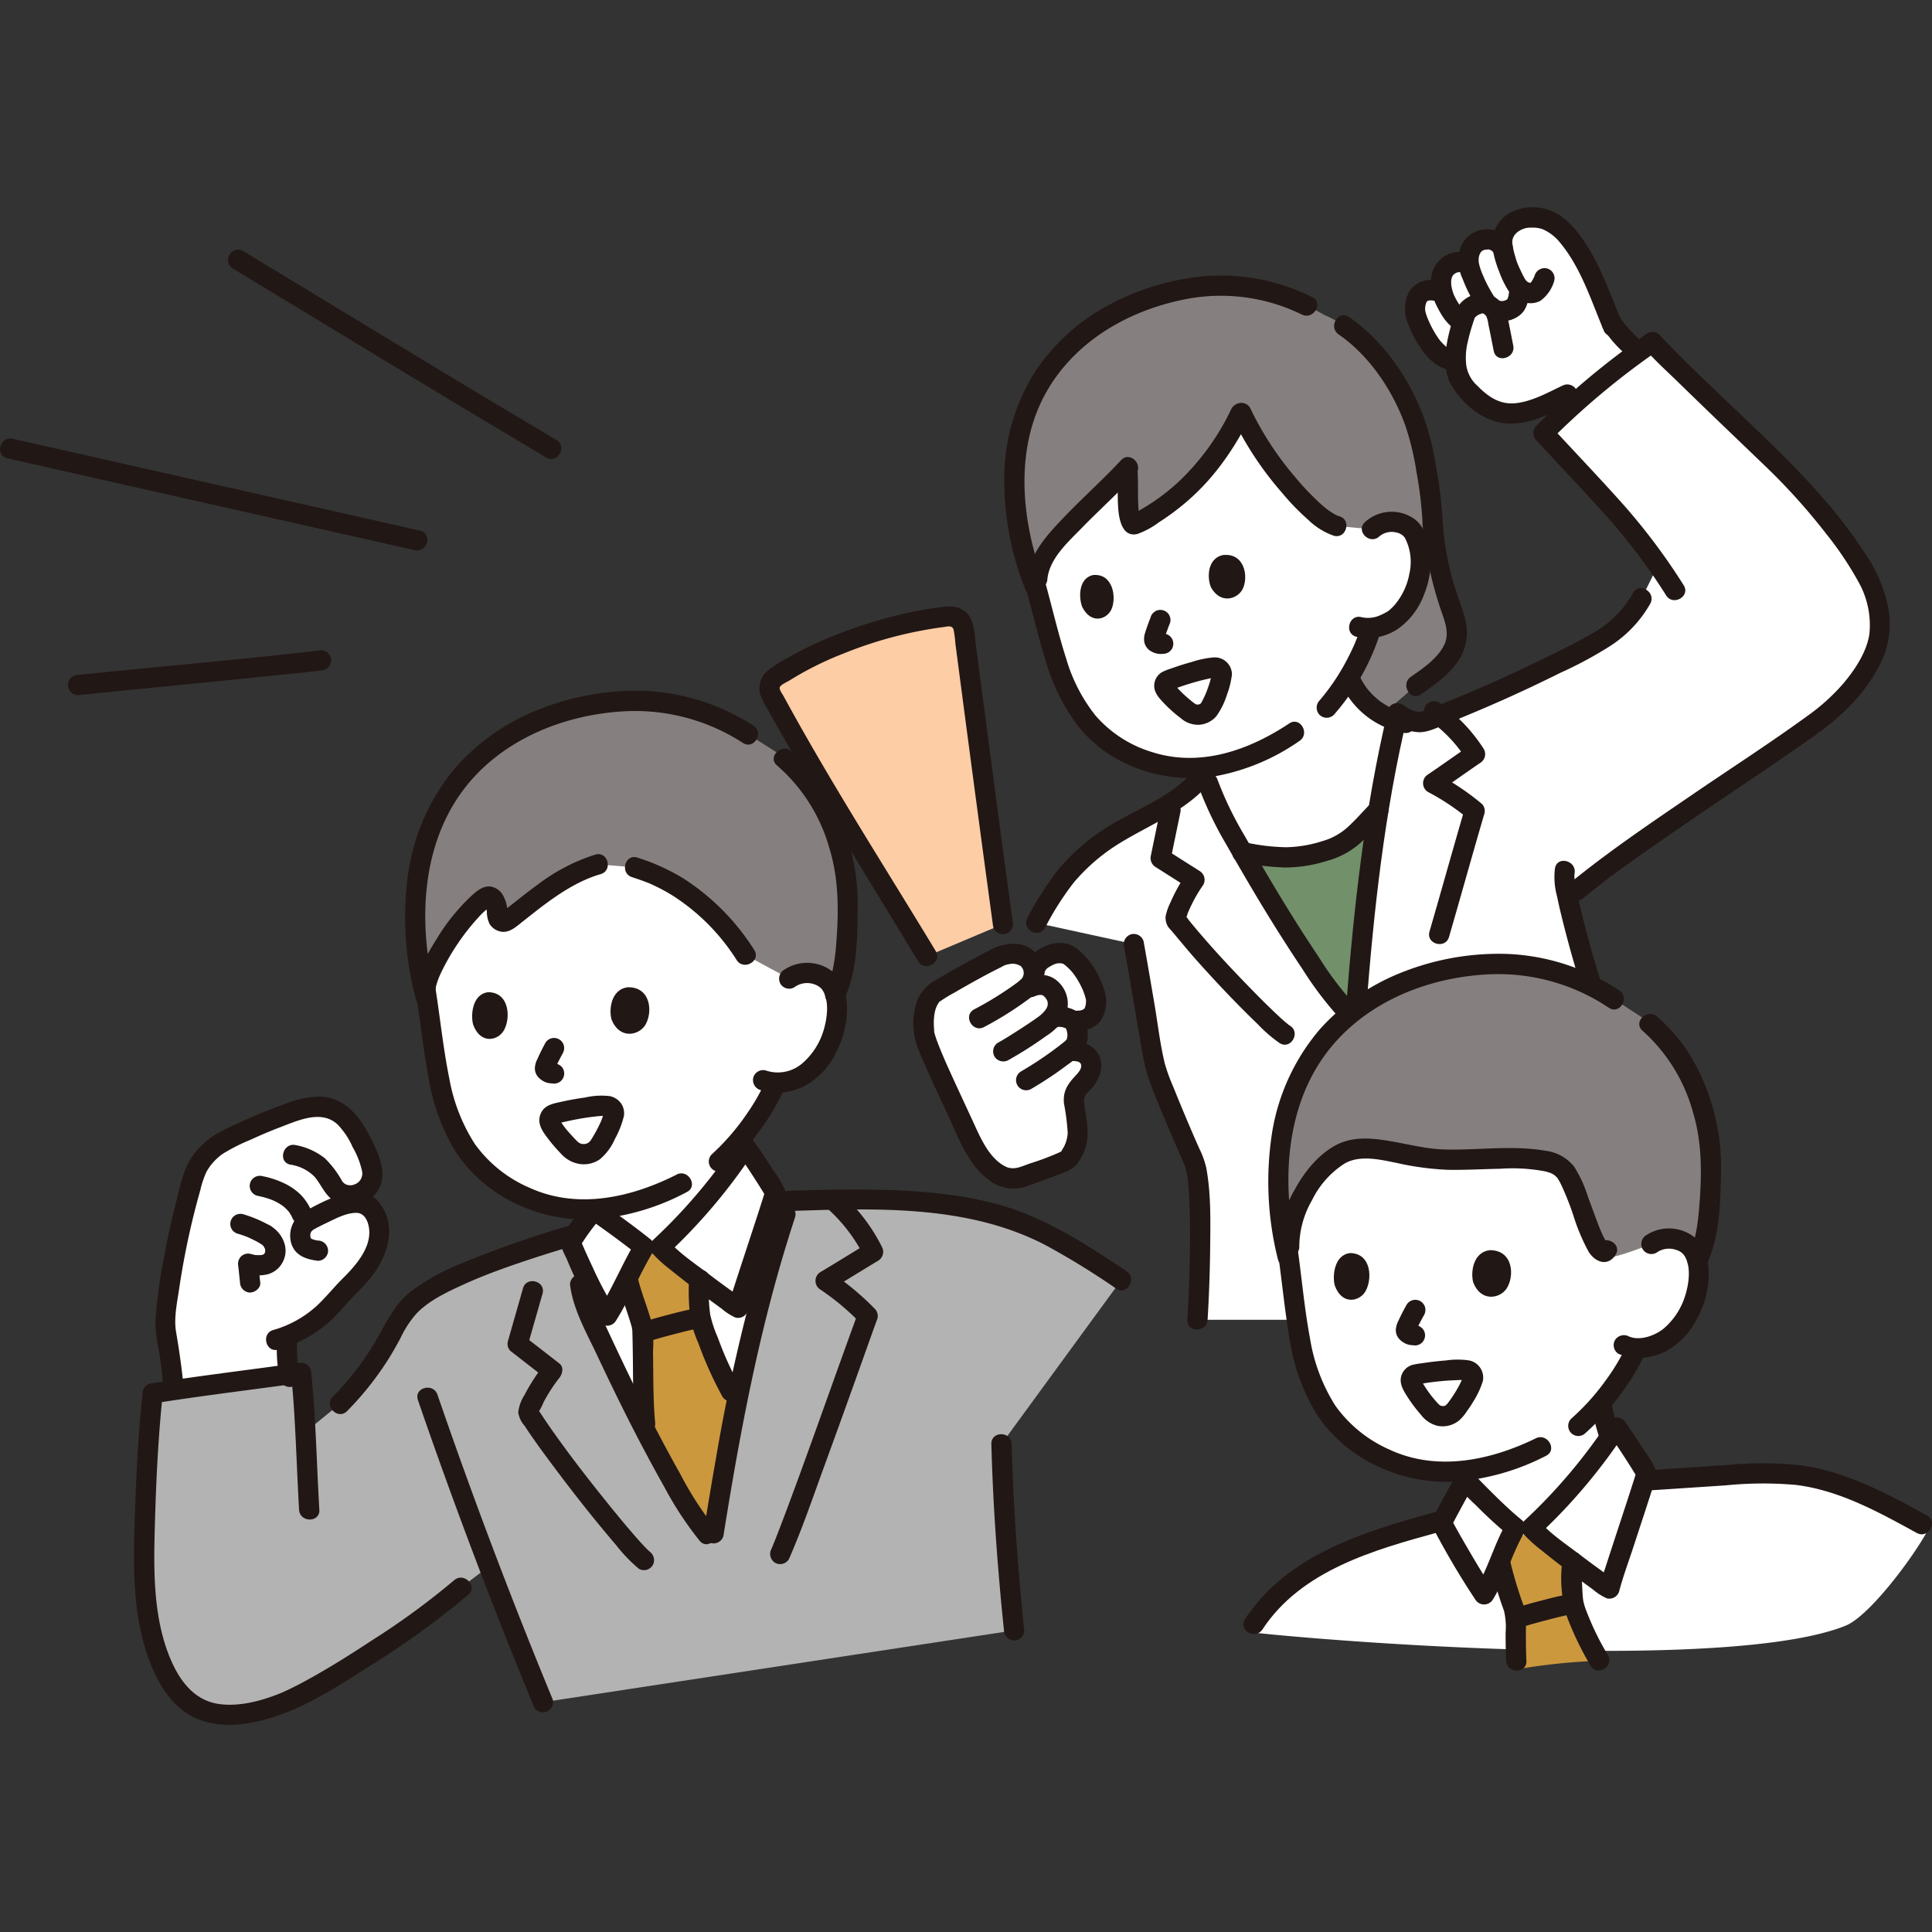 <!DOCTYPE svg PUBLIC "-//W3C//DTD SVG 1.1//EN" "http://www.w3.org/Graphics/SVG/1.1/DTD/svg11.dtd">
<!-- Uploaded to: SVG Repo, www.svgrepo.com, Transformed by: SVG Repo Mixer Tools -->
<svg width="800px" height="800px" viewBox="0 -40.93 381.559 381.559" xmlns="http://www.w3.org/2000/svg" fill="#000000">
<rect x="0" y="-40.93" width="381.559" height="381.559" fill="#333333" stroke="none"/>
<g id="SVGRepo_bgCarrier" stroke-width="0"/>
<g id="SVGRepo_tracerCarrier" stroke-linecap="round" stroke-linejoin="round"/>
<g id="SVGRepo_iconCarrier">
<defs>
<style>.a{fill:#ffffff;}.b{fill:#211715;}.c{fill:#85807f;}.d{fill:#72906a;}.e{fill:#cc983e;}.f{fill:#b3b3b3;}.g{fill:#fdcda5;}</style>
</defs>
<path class="a" d="M155.85,152.336a5.776,5.776,0,0,1,4.135-1.083,5.214,5.214,0,0,1,4.447,2.814c1.37,2.728.93,7.516-.364,10.4a15.127,15.127,0,0,1-5.446,6.952,11.134,11.134,0,0,1-5.384,1.478c-.214.469-.363.8-.363.8-.637,1.477-2.18,4.078-2.18,4.078a55.781,55.781,0,0,1-3.5,5.067c0,1.482,0,2.674,0,2.674a106.379,106.379,0,0,1-16.777,19.838l-3.216-.006c-3.785-3.046-8.5-6.338-9.839-7.3v-.174a29.071,29.071,0,0,1-20.062-6.3c-6.581-4.963-9.68-13.078-11.04-22.133-.784-5.222-1.51-10.9-2.488-16.569,0,0-9.132-25.405,31.09-29.183S155.85,152.336,155.85,152.336Z"/>
<path class="a" d="M69.722,181.676q.171.258.328.523a33.62,33.62,0,0,1,3.3,7.278,4.282,4.282,0,0,1-2.359,5.273l.234,1.905a3.527,3.527,0,0,1,1.738.765,6.345,6.345,0,0,1,1.361,2.121c1.118,2.515.548,4.989-.642,7.471a23.572,23.572,0,0,1-5.071,6.459c-2.686,2.618-5.2,6.848-11.8,9.426a25.9,25.9,0,0,0,.314,7.609c-6.363.879-16.793,2.294-22.8,3.137-.042-.516-.071-.84-.071-.84a101.3,101.3,0,0,0-1.44-10.315,12.44,12.44,0,0,1-.159-1.483c.271-8.419,3.575-23.3,5.779-30.054.713-2.185,1.747-3.13,3.36-4.769a11.727,11.727,0,0,1,3.271-2.113,100.613,100.613,0,0,1,12.974-5.453c2.136-.705,4.423-1.313,6.611-.792A8.769,8.769,0,0,1,69.722,181.676Z"/>
<path class="a" d="M183.417,165.939a14.536,14.536,0,0,1-.884-2.782c-.246-2.611-.188-5.884,1.706-7.759a144.743,144.743,0,0,1,13.32-7.466c1.221-.575,4.431-1.068,5.9,1.06a3.815,3.815,0,0,1,.7,2.625l.172-.612c.088-1.624,1.287-2.5,3.179-3.352a4.406,4.406,0,0,1,3.353-.025c2.6,1.573,4.7,5.16,5.493,8.16a5.014,5.014,0,0,1-.363,3.3c-.6,1.234-1.931,1.714-4.122,1.587,1.234,1.41,1.554,5.037-.951,5.9,1.091.087,3.656-.13,4.374,1.878a3.4,3.4,0,0,1-.12,2.626,10.143,10.143,0,0,1-1.966,2.492,3.188,3.188,0,0,0-1.136,2.679c.045,1.725.928,5.219.774,6.9a8.94,8.94,0,0,1-1.915,4.809c-.4.473-4.637,2.07-7.545,3.006-.916.39-2.837,1.177-4.313.8-6.139-1.578-8.635-11.04-12.879-19.4C185.859,171.7,184.391,168.453,183.417,165.939Z"/>
<path class="a" d="M292.193,6.644a3.06,3.06,0,0,0-.663.361,4.2,4.2,0,0,0-1.508,3.5l.024.919-.1-.076a3.439,3.439,0,0,0-4.477.778c-1.063,1.278-1,3.075-.589,4.691l.048.19-1.551-.53a3.628,3.628,0,0,0-2.829.554,4.6,4.6,0,0,0-1.012,3.938,21.273,21.273,0,0,0,2.832,5.952c1.4,1.934,3.081,3.4,4.955,3.263l.193-.014a11.968,11.968,0,0,0,.582,3.456,17.663,17.663,0,0,0,5.3,5.652,9.423,9.423,0,0,0,4.886,1.473,13.55,13.55,0,0,0,4.373-.776c2.127-.856,4.469-1.835,6.9-3l1.606,1.656a150.312,150.312,0,0,1,12.293-9.968,36.023,36.023,0,0,1-5.108-5.725l-.189-.335c-2.473-5.935-5.1-13.26-9.37-17.861A14.019,14.019,0,0,0,306.725,3.2a7.528,7.528,0,0,0-5.113-1.152c-1.47.077-5.656,1.677-4.838,5.9l.008.041-.568-.634A3.645,3.645,0,0,0,292.193,6.644Z"/>
<path class="b" d="M320.28,22.533c-2.383-5.612-4.37-11.551-7.946-16.554-1.768-2.475-4.122-4.915-7.189-5.668a9.528,9.528,0,0,0-6.868.761,6.806,6.806,0,0,0-3.432,7.411,2.017,2.017,0,0,0,2.461,1.4,2.048,2.048,0,0,0,1.4-2.461c-.321-1.911,1.25-2.948,2.645-3.306.153-.04.79-.1.152-.056.385-.027.773-.039,1.16-.034a5.64,5.64,0,0,1,2.04.328,9.072,9.072,0,0,1,3.4,2.638c4.175,5.014,6.21,11.645,8.722,17.563a2.011,2.011,0,0,0,2.736.718,2.053,2.053,0,0,0,.718-2.737Z"/>
<path class="b" d="M294.845,8.483a20.225,20.225,0,0,0,1.171,4.069,19.71,19.71,0,0,0,1.823,3.832,5.745,5.745,0,0,0,3.172,2.376,4.219,4.219,0,0,0,3.157-.252,7.288,7.288,0,0,0,2.777-3.958,2.012,2.012,0,0,0-1.4-2.46,2.05,2.05,0,0,0-2.46,1.4c-.035.1-.071.2-.11.3q.156-.354.019-.05c-.089.178-.174.357-.272.531-.07.122-.143.243-.22.361-.049.075-.1.149-.152.222q.277-.348.082-.106c-.078.087-.152.175-.233.257-.126.126-.518.387.025.009-.353.246.572-.174.1-.046-.4.106.523-.026.21-.024-.073,0-.145.007-.218.007-.262,0-.386-.148.138.039-.1-.037-.229-.041-.336-.069-.087-.023-.172-.054-.259-.08-.311-.094.494.249.038.01-.089-.047-.177-.1-.262-.154-.439-.282.221.234-.024-.012-.1-.1-.195-.183-.286-.283-.327-.359.176.312-.031-.031-.167-.275-.325-.55-.471-.837q-.249-.488-.482-.983-.113-.237-.22-.477c-.043-.1-.353-.682-.1-.222a11.25,11.25,0,0,1-.752-2.065,18.607,18.607,0,0,1-.564-2.362,2.009,2.009,0,0,0-2.461-1.4,2.056,2.056,0,0,0-1.4,2.46Z"/>
<path class="b" d="M294.8,22.209a5.694,5.694,0,0,0,4.993-.633,4.278,4.278,0,0,0,1.189-1.156,5.148,5.148,0,0,0,.554-1.108,7.236,7.236,0,0,0,.433-2,2,2,0,0,0-.586-1.414,2,2,0,0,0-2.829,0l-.312.4a1.987,1.987,0,0,0-.273,1.009c-.006.055-.012.109-.019.164l.071-.532a5.316,5.316,0,0,1-.355,1.336l.2-.478a3.109,3.109,0,0,1-.376.649l.313-.405a1.947,1.947,0,0,1-.287.287l.405-.312a4.238,4.238,0,0,1-.82.468l.478-.2a4.091,4.091,0,0,1-1.023.283l.532-.072a3.8,3.8,0,0,1-.959-.008l.531.072a4.007,4.007,0,0,1-.8-.209,2.02,2.02,0,0,0-1.542.2,2,2,0,0,0-.717,2.736,2.261,2.261,0,0,0,1.195.919Z"/>
<path class="b" d="M295.1,17.665a27.6,27.6,0,0,1-2.211-4.19,12.428,12.428,0,0,1-.683-1.875c-.053-.2-.1-.4-.139-.605-.084-.4-.026.152-.034-.287,0-.156-.013-.311-.009-.467,0-.066.066-.593.019-.34-.052.275.05-.2.064-.246.044-.168.1-.331.158-.494-.148.4.058-.077.095-.14s.305-.4.136-.214.211-.186.251-.227c.19-.2-.306.161-.017.026a1.559,1.559,0,0,0,.322-.17c-.022.1-.411.146.011.019.132-.04.267-.066.4-.1.352-.09-.264-.031-.039,0a2.552,2.552,0,0,0,.436-.013c.29-.009.19-.06-.02-.026a1.463,1.463,0,0,1,.433.095c.211.061.362.231.077.015.118.09.266.149.388.235-.279-.2-.07-.033.062.107a2.018,2.018,0,0,0,2.829,0,2.043,2.043,0,0,0,0-2.829A5.568,5.568,0,0,0,292.4,4.5a5.473,5.473,0,0,0-4.022,3.68,8.465,8.465,0,0,0,.481,5.967,30.245,30.245,0,0,0,2.787,5.539,2,2,0,0,0,3.454-2.019Z"/>
<path class="b" d="M289.854,20.849c-.171-.081-.338-.164-.5-.261-.039-.023-.438-.3-.266-.167s-.183-.178-.215-.207c-.374-.341.183.317-.127-.154-.386-.588-.777-1.169-1.12-1.784-.178-.319-.345-.644-.5-.978.113.251-.024-.064-.061-.164-.057-.156-.11-.312-.158-.47a9.44,9.44,0,0,1-.241-1c-.032-.172-.053-.384-.023-.09-.018-.178-.034-.355-.041-.534a5.231,5.231,0,0,1,.03-.876c-.062.472.039-.08.056-.144s.17-.489.069-.244.1-.175.127-.221c.216-.413-.2.159.09-.137.089-.09.186-.173.272-.264.152-.162-.293.172.022-.01.132-.076.27-.148.4-.226-.213.127-.212.077.02,0,.122-.039.246-.066.369-.1.438-.121-.384-.018.067-.006a3.324,3.324,0,0,0,.373.006c.211-.018-.356-.117-.022.009a1.981,1.981,0,0,1,.212.063c.14.049.093.029-.139-.061.118.087.259.15.38.236a2.01,2.01,0,0,0,2.736-.718,2.051,2.051,0,0,0-.717-2.736,5.266,5.266,0,0,0-5.434-.079,5.8,5.8,0,0,0-2.9,4.8,10.608,10.608,0,0,0,1.316,5.514c.9,1.765,2.051,3.578,3.9,4.448a2,2,0,0,0,2.019-3.454Z"/>
<path class="b" d="M329.7,31.869c-2.1-1.977-4.207-3.959-6.233-6.018-.77-.783-1.53-1.576-2.252-2.4-.161-.184-.32-.369-.475-.558l-.177-.218c-.208-.255.023,0,.085.113-.167-.3-.408-.559-.579-.858a2,2,0,1,0-3.454,2.019,24.2,24.2,0,0,0,3.906,4.615c2.061,2.1,4.2,4.123,6.35,6.137a2,2,0,0,0,2.829-2.828Z"/>
<path class="b" d="M315.253,42.311c-1.689-2.1-3.469-4.132-5.265-6.145a2.014,2.014,0,0,0-2.829,0,2.048,2.048,0,0,0,0,2.829c1.8,2.012,3.577,4.041,5.266,6.145a2,2,0,0,0,1.414.586,2.032,2.032,0,0,0,1.414-.586,2.012,2.012,0,0,0,.586-1.414,2.309,2.309,0,0,0-.586-1.415Z"/>
<path class="b" d="M308.545,35.245c-2.856,1.357-6,3.115-9.193,3.451-3.141.331-5.43-1.257-7.546-3.408a6.832,6.832,0,0,1-2.213-3.983,12.981,12.981,0,0,1,.245-4.569c.286-1.272.636-2.535,1.032-3.777.089-.279.188-.555.281-.833.033-.1.071-.205.113-.3-.043.1-.165.221,0,0a2.459,2.459,0,0,1,1.113-.746,2.214,2.214,0,0,1,.59-.156c-.394,0,0,.045.086.126a2.535,2.535,0,0,1,.461.436,5.662,5.662,0,0,1,.438,1.669c.373,1.736.7,3.482,1.049,5.222.509,2.521,4.366,1.454,3.857-1.064-.388-1.918-.734-3.847-1.167-5.756a5.525,5.525,0,0,0-3.435-4.3,5.725,5.725,0,0,0-5.693,1.568c-1.151,1.14-1.538,2.949-1.966,4.459-1.064,3.758-2.008,8.547.179,12.089,2.119,3.434,5.817,6.608,9.883,7.221,4.9.738,9.619-1.853,13.9-3.887a2.019,2.019,0,0,0,.717-2.737,2.044,2.044,0,0,0-2.736-.717Z"/>
<path class="b" d="M283.9,14.544a4.985,4.985,0,0,0-5.668,2.266,7.519,7.519,0,0,0-.017,6.516,22.57,22.57,0,0,0,3.087,5.478c1.459,1.845,3.534,3.486,6.013,3.376a2.042,2.042,0,0,0,2-2,2.02,2.02,0,0,0-2-2,3.7,3.7,0,0,1-.557-.006c.426.045-.1-.054-.191-.074-.452-.1.191.144-.223-.087-.173-.1-.339-.2-.509-.3-.464-.283.169.184-.252-.187-.163-.143-.323-.287-.476-.44a10.171,10.171,0,0,1-.905-1.018A20.022,20.022,0,0,1,282.19,22.5c-.069-.15-.137-.3-.2-.452.144.337-.061-.157-.088-.226-.122-.318-.237-.64-.331-.968a2.962,2.962,0,0,1-.017-1.607c0-.017.206-.608.058-.256a4.487,4.487,0,0,1,.255-.473c-.15.263-.05.051.093-.08-.3.277.209-.031-.173.113.165-.063.338-.095.507-.144.367-.1-.148-.008.068-.012a1.9,1.9,0,0,0,.472-.009q.246.015-.2-.039a1.356,1.356,0,0,1,.207.05,2,2,0,1,0,1.063-3.857Z"/>
<path class="a" d="M213.094,129.328A38.679,38.679,0,0,1,219,124.577c3.99-2.62,8.44-4.47,12.45-7.06a25.344,25.344,0,0,0,6.5-5.8c.314,1.027.573,1.864.573,1.864a61.282,61.282,0,0,0,3.927,8.692c5.932,10.48,11.354,19.687,18.164,29.619a57.716,57.716,0,0,0,5.91,7.427v60.4H236.5c.429-7.094,1.243-27.47-.817-31.614-.919-1.848-7.231-16.584-7.6-18.615-1.721-9.584-2.432-14.381-4.154-23.966l-19.281-4.2c.93-1.61,2.07-3.86,2.82-5.04A38.782,38.782,0,0,1,213.094,129.328Z"/>
<path class="b" d="M222,146.05c1.292,7.2,2.462,14.423,3.737,21.626.744,4.207,2.472,8.042,4.115,11.974q1.385,3.314,2.817,6.608c.313.717.626,1.433.951,2.145.093.2.186.408.284.61.109.224.084.2-.009-.05.056.151.113.3.157.457a22.75,22.75,0,0,1,.753,5.346c.176,2.727.217,5.461.215,8.193,0,5.586-.19,11.178-.525,16.754-.154,2.571,3.846,2.562,4,0q.44-7.333.513-14.685c.051-5.054.153-10.282-.77-15.274a16.66,16.66,0,0,0-1.369-3.823c-.841-1.875-1.649-3.765-2.451-5.657q-1.381-3.261-2.7-6.548a35.828,35.828,0,0,1-1.67-4.591c-.929-3.79-1.373-7.768-2.024-11.617-.707-4.18-1.421-8.358-2.17-12.531a2.017,2.017,0,0,0-2.46-1.4,2.044,2.044,0,0,0-1.4,2.46Z"/>
<path class="c" d="M232.506,91.73,204.365,74.773a62.617,62.617,0,0,1-4.045-21.094,39.331,39.331,0,0,1,4.864-18.65c5.427-9.16,14.731-15.759,27.226-18.54,8.81-1.962,18.025-1.588,29.169,4.8,8.993,3.781,17.239,15.632,19.4,26.674a104.95,104.95,0,0,1,1.99,14.849c.663,8.656,2.774,13.878,4.107,17.878,1.773,5.319.111,8.556-7.444,13.778l-9.056,7.833S244.774,99.122,232.506,91.73Z"/>
<path class="a" d="M204.854,73.411c.361-4.092,3.153-6.968,5.588-9.608,3.846-4.168,8.1-7.844,12.174-12.223.382,3.409-.487,12.117,1.784,10.909,9.332-4.829,16.109-12.363,20.693-22.032,4.053,9.054,14.313,21.321,18.864,22.488l7.025.657a5.432,5.432,0,0,1,3.739-1.465,4.9,4.9,0,0,1,4.46,2.138c1.578,2.395,1.693,6.912.8,9.749a14.212,14.212,0,0,1-4.319,7.086,10.435,10.435,0,0,1-4.914,1.977c-.117.455-.2.78-.2.78-.432,1.447-1.586,4.044-1.586,4.044a51.8,51.8,0,0,1-2.548,4.831,14.928,14.928,0,0,0,9.282,8.646c-1.381,5.873-2.52,11.764-3.479,17.678-1.891,1.891-4.8,5.491-7.581,6.941a23.358,23.358,0,0,1-5.05,1.65,21.825,21.825,0,0,1-6.52.7,53.652,53.652,0,0,1-7.729-1.012q-1.434-2.494-2.894-5.075a61.282,61.282,0,0,1-3.927-8.692s-.379-1.358-.816-2.916a27.453,27.453,0,0,1-17.06-4.007c-6.687-3.909-10.471-11.142-12.735-19.443-1.052-3.857-2.1-8-3.274-12.167l.219-2.023"/>
<path class="d" d="M260.791,127.368c-.426.112-.834.21-1.2.289a21.825,21.825,0,0,1-6.52.7,53.774,53.774,0,0,1-7.729-1.012c4.859,8.453,9.58,16.246,15.27,24.544,1.762,2.571,4.881,6.77,7.063,8.454,1.036-13.926,2.323-27.659,4.546-41.276-1.89,1.89-4.8,5.49-7.58,6.94A20.177,20.177,0,0,1,260.791,127.368Z"/>
<path class="a" d="M276.409,100.217c1.523,1.079,3.4,1.833,5.079,1.28A283.591,283.591,0,0,0,315.277,86c3.214-1.738,7.33-5.476,8.938-8.756l3.263-6.606a109.792,109.792,0,0,0-10.666-13.1c-3.632-3.939-8.361-9-11.993-12.943a156.474,156.474,0,0,1,21.535-17.958c2.132,2.535,25.2,24.469,25.994,25.329,6.369,6.936,12.146,13.211,16.659,21.474a22.365,22.365,0,0,1,2.249,10.2,14.333,14.333,0,0,1-1.731,5.675c-2.76,5.418-6.246,8.935-11.13,12.557s-34.18,23.015-42.942,29.817l-4.044,3.222-1.808,1.44c1,4.647,2.981,11.916,4.711,17.442l-46.5,4.654c1.52-19.82,3.6-39.26,8.23-58.54"/>
<path class="b" d="M243.3,92.194a3.385,3.385,0,0,0-3.609-3.288,18.675,18.675,0,0,0-4.283.884c-1.4.381-2.786.825-4.152,1.318a10.444,10.444,0,0,0-1.841.748,3.15,3.15,0,0,0-1.46,2.473c-.114,1.545,1.09,2.752,2.081,3.79a27.844,27.844,0,0,0,3.206,2.825,5.168,5.168,0,0,0,3.458,1.266,4.868,4.868,0,0,0,3.559-1.742,15.292,15.292,0,0,0,2.085-4.271,16.009,16.009,0,0,0,.956-4,2.007,2.007,0,0,0-2-2,2.054,2.054,0,0,0-2,2c-.034.356.029-.095.025-.129a1.347,1.347,0,0,1-.046.285c-.036.2-.079.405-.126.606-.1.444-.23.882-.37,1.315s-.3.869-.461,1.3c-.078.2-.159.406-.244.606.134-.315.007-.021-.019.036-.063.14-.125.28-.19.419-.184.4-.39.78-.588,1.169-.151.3,0,.023.06-.043-.063.072-.126.145-.194.212a1,1,0,0,1-.21.19c.188-.069.248-.16,0-.039-.406.2.247-.024-.092.043a2.642,2.642,0,0,1-.267.068c-.025-.052.453-.012.122-.019-.089,0-.19,0-.277,0-.334.017.151-.017.116.024a.883.883,0,0,1-.205-.047c-.285-.072-.184.027.007.033-.151,0-.392-.219-.51-.3-.1-.067-.189-.141-.283-.211-.051-.038-.29-.234-.027-.021-.4-.32-.79-.641-1.172-.977a21.86,21.86,0,0,1-2.129-2.132c-.082-.094-.162-.19-.241-.286-.035-.042-.294-.315-.127-.156.117.111-.019-.224.016.056.016.13.069.25.074.39-.012-.343-.018.1-.031.151a1,1,0,0,1-.27.436c.077-.085.272-.224-.091.068-.225.18-.086.042.112-.032q1.483-.558,3-1.031c1.2-.375,2.418-.709,3.646-.989.271-.062.542-.121.815-.178.135-.028.271-.052.406-.081.575-.126-.179-.036.083-.018.072,0,.418-.03.135-.024q-.24-.043.041.016l-.194-.095.132.074-.164-.119-.111-.149q-.157-.945-.148-.42a2,2,0,0,0,4,0Z"/>
<path class="b" d="M283.975,64.539h0a1.974,1.974,0,0,0,.991-1.727,84.142,84.142,0,0,0-1.375-11.655,51.721,51.721,0,0,0-2.521-9.994c-2.954-7.643-7.883-14.8-14.674-19.5-2.121-1.469-4.123,2-2.019,3.454,6.084,4.214,10.611,10.977,13.12,17.867a52.978,52.978,0,0,1,2.237,9.237,76.367,76.367,0,0,1,1.232,10.592l.99-1.727h0c-2.285,1.187-.265,4.64,2.019,3.454Z"/>
<path class="b" d="M239.166,75.068c-.738-1.651-.879-5.64,2.331-6.374,4.3-.5,5.113,4.242,3.942,6.663C244.481,77.339,241.093,78.53,239.166,75.068Z"/>
<path class="b" d="M213.759,79c-.7-1.662-.881-5.658,2.055-6.351,3.939-.445,4.749,4.315,3.706,6.723C218.667,81.342,215.573,82.49,213.759,79Z"/>
<path class="b" d="M227.242,80.991c-.411,1.028-.789,2.071-1.113,3.13a3.7,3.7,0,0,0-.158,1.587,2.67,2.67,0,0,0,1.348,1.98,3.744,3.744,0,0,0,1.733.529c.225.017.445-.014.67-.016a2.076,2.076,0,0,0,1.414-.586,2,2,0,0,0-1.414-3.414,5.379,5.379,0,0,1-.751.006l.532.071a1.749,1.749,0,0,1-.349-.095l.477.2a2.383,2.383,0,0,1-.469-.271l.4.313a.477.477,0,0,1-.086-.082l.312.405a.749.749,0,0,1-.087-.147l.2.478a1.008,1.008,0,0,1-.043-.17l.072.531a1.488,1.488,0,0,1,0-.313l-.071.531a10.5,10.5,0,0,1,.577-1.873c.207-.581.423-1.16.652-1.733a2.009,2.009,0,0,0-.2-1.541,2,2,0,0,0-2.736-.717l-.405.312a2,2,0,0,0-.514.883Z"/>
<path class="b" d="M263.427,100.244A45.26,45.26,0,0,0,272.48,84.4a2,2,0,0,0-3.857-1.063c-.172.562-.377,1.113-.591,1.661q-.177.453-.364.9c-.056.138-.113.275-.171.412.057-.135.107-.249.019-.048-.439,1.01-.92,2-1.429,2.977a42.829,42.829,0,0,1-5.488,8.176,2.051,2.051,0,0,0,0,2.828,2.016,2.016,0,0,0,2.828,0Z"/>
<path class="b" d="M259.139,17.744a40.56,40.56,0,0,0-21.392-4.121,49.906,49.906,0,0,0-19.382,6.012,40.336,40.336,0,0,0-13.713,12.5,39.316,39.316,0,0,0-6.284,19.98A57.937,57.937,0,0,0,202.436,75.3a2.058,2.058,0,0,0,2.461,1.4,2.015,2.015,0,0,0,1.4-2.46c-4.565-11.855-6.129-26.416.423-37.869C212.7,25.919,223.874,19.846,235.5,17.918A36.33,36.33,0,0,1,257.12,21.2c2.314,1.1,4.347-2.35,2.019-3.453Z"/>
<path class="b" d="M254.62,101.944c-8.038,5.337-17.656,8.725-27.212,5.622a23.959,23.959,0,0,1-11.044-7.167,32.862,32.862,0,0,1-5.788-11.225c-1.867-5.817-3.153-11.822-4.881-17.683-.726-2.464-4.588-1.415-3.857,1.063,1.673,5.673,2.955,11.465,4.7,17.115a39.3,39.3,0,0,0,6.32,12.719c6.342,8.112,17.306,11.569,27.283,9.955a42.336,42.336,0,0,0,16.5-6.945c2.135-1.418.134-4.884-2.018-3.454Z"/>
<path class="b" d="M272.4,65.017a3.789,3.789,0,0,1,3.423-.773,3.03,3.03,0,0,1,.744.266c.051.027.545.354.316.179a4.591,4.591,0,0,1,.469.456c.1.114.08.083-.056-.091.056.075.11.152.162.23a10.337,10.337,0,0,1,.894,7.038,13.122,13.122,0,0,1-3.074,6.4c-.24.256-.5.491-.75.732q-.48.405-.14.135c-.11.079-.222.154-.337.226a9.755,9.755,0,0,1-1.39.724,5.856,5.856,0,0,1-3.742.429c-2.484-.69-3.544,3.168-1.063,3.857a10.6,10.6,0,0,0,8.39-1.671,14.466,14.466,0,0,0,5.088-6.909,16.844,16.844,0,0,0,1.126-7.873c-.268-2.537-1-5.183-3.111-6.8a7.806,7.806,0,0,0-9.777.612c-1.9,1.742.931,4.565,2.828,2.829Z"/>
<path class="b" d="M206.377,142.326a56.977,56.977,0,0,1,5.692-8.963,37.525,37.525,0,0,1,8.719-7.557c6.943-4.342,15.048-7.065,19.7-14.26,1.4-2.168-2.059-4.175-3.454-2.019-4.507,6.973-13.188,9.3-19.73,13.783a40.579,40.579,0,0,0-8.591,7.861,65.729,65.729,0,0,0-5.789,9.136c-1.28,2.239,2.175,4.256,3.454,2.019Z"/>
<path class="b" d="M264.515,93.339A16.933,16.933,0,0,0,277.1,103.782a2.048,2.048,0,0,0,2.46-1.4,2.024,2.024,0,0,0-1.4-2.46,14.519,14.519,0,0,1-1.747-.409c-.286-.087-.57-.183-.85-.288-.127-.048-.253-.1-.38-.148.444.168-.059-.029-.121-.058a14.832,14.832,0,0,1-1.583-.846q-.382-.235-.751-.493c-.111-.078-.221-.159-.331-.238-.44-.318.305.259-.112-.088a16.9,16.9,0,0,1-1.328-1.21q-.285-.293-.554-.6c-.107-.123-.21-.249-.316-.374-.273-.322.182.264-.089-.109a16.092,16.092,0,0,1-.941-1.43q-.225-.389-.423-.791c-.073-.147-.14-.3-.209-.443-.182-.389.122.31-.053-.125a2.052,2.052,0,0,0-2.46-1.4,2.022,2.022,0,0,0-1.4,2.461Z"/>
<path class="b" d="M332.514,74.646a122.856,122.856,0,0,0-11.7-15.677c-4.757-5.354-9.72-10.528-14.576-15.793v2.829a152.31,152.31,0,0,1,21.13-17.645l-2.423-.312c1.892,2.226,4.132,4.209,6.22,6.246q5.223,5.093,10.493,10.137c2.718,2.613,5.445,5.217,8.154,7.839a123.707,123.707,0,0,1,10.815,12.175,66.637,66.637,0,0,1,6.659,10A17.363,17.363,0,0,1,369.2,84.22c-.49,3.545-2.858,7.116-5.127,9.8a39.716,39.716,0,0,1-6.994,6.35c-7.4,5.388-15.121,10.353-22.675,15.514-7.707,5.265-15.463,10.485-22.766,16.305L310,133.5a2.012,2.012,0,0,0,0,2.828,2.048,2.048,0,0,0,2.829,0q1.971-1.57,3.943-3.142c.036-.028.192-.153.025-.022s.275-.209.327-.249c.367-.28.737-.556,1.108-.832q1.248-.927,2.513-1.834c4.368-3.144,8.8-6.2,13.242-9.239,8.127-5.57,16.377-10.977,24.413-16.679,5.329-3.783,10.009-8.279,12.952-14.2a17.3,17.3,0,0,0,1.5-11.309,28.628,28.628,0,0,0-4.594-10.558c-5.759-8.933-13.233-16.537-20.86-23.861-6.3-6.052-12.747-12-18.807-18.3-.28-.29-.561-.581-.823-.889a2.006,2.006,0,0,0-2.424-.313A158.028,158.028,0,0,0,303.4,43.176a2.038,2.038,0,0,0,0,2.829c4.764,5.165,9.627,10.246,14.306,15.489A117.109,117.109,0,0,1,329.06,76.665c1.38,2.165,4.843.161,3.454-2.019Z"/>
<path class="b" d="M307.1,130.526a14.3,14.3,0,0,0,.4,5.536c.376,1.851.822,3.689,1.285,5.519q1.625,6.419,3.6,12.743c.765,2.449,4.627,1.4,3.857-1.063q-1.872-5.994-3.429-12.082c-.451-1.758-.885-3.521-1.268-5.3-.145-.671-.283-1.343-.4-2.019-.052-.291-.1-.582-.144-.874.075.512-.03-.281-.043-.446a3.6,3.6,0,0,1,.006-.956c.483-2.515-3.371-3.592-3.857-1.063Z"/>
<path class="b" d="M244.819,129.275a48.241,48.241,0,0,0,8.974,1.118,27.752,27.752,0,0,0,8.4-1.338,16.36,16.36,0,0,0,6.248-3.313c1.878-1.605,3.46-3.508,5.192-5.261,1.811-1.833-1.016-4.663-2.829-2.828-1.5,1.52-2.889,3.15-4.458,4.6a12.43,12.43,0,0,1-5.216,2.941,24.761,24.761,0,0,1-7.1,1.2,40.223,40.223,0,0,1-8.15-.982c-2.508-.554-3.58,3.3-1.063,3.857Z"/>
<path class="b" d="M280.641,96.194c2.879-2.005,6.028-4.231,7.811-7.343a10.029,10.029,0,0,0,.879-7.584c-.625-2.494-1.66-4.888-2.37-7.361a56.549,56.549,0,0,1-1.992-11.1c-.2-2.549-4.206-2.571-4,0A74.167,74.167,0,0,0,285,80.771c.659,1.954,1.1,3.819.246,5.606-1.305,2.744-4.211,4.686-6.62,6.363-2.1,1.46-.1,4.929,2.019,3.454Z"/>
<path class="b" d="M221.4,49.956c-3.71,3.99-7.795,7.6-11.546,11.554-3.282,3.455-6.471,6.965-7,11.9a2.012,2.012,0,0,0,2,2,2.046,2.046,0,0,0,2-2c.429-4.03,4-7.207,6.66-9.94,3.52-3.614,7.274-6.99,10.711-10.687,1.751-1.883-1.071-4.718-2.828-2.828Z"/>
<path class="b" d="M229.272,118.427l-1.981,9.61a2.074,2.074,0,0,0,.919,2.258l6.7,4.25-.717-2.736a31.526,31.526,0,0,0-2.973,5.358,12.11,12.11,0,0,0-1,2.758,3.231,3.231,0,0,0,1.021,2.816c1.674,1.974,3.3,3.984,5.023,5.918,3.886,4.36,7.912,8.618,12.12,12.669a27.677,27.677,0,0,0,4.346,3.755c2.2,1.357,4.207-2.1,2.019-3.454-.165-.1-.32-.218-.477-.333.477.348-.328-.283-.482-.416-.64-.553-1.259-1.128-1.873-1.709-1.74-1.644-3.428-3.343-5.1-5.059-3.774-3.878-7.479-7.844-10.947-12q-.584-.7-1.152-1.407a3.168,3.168,0,0,0-.548-.678c-.395-.25.193.18.059.307a2.962,2.962,0,0,0,.308-.818,29.114,29.114,0,0,1,3.1-5.689,2.03,2.03,0,0,0-.718-2.737l-6.7-4.25.919,2.259,1.981-9.609c.519-2.513-3.336-3.587-3.857-1.064Z"/>
<path class="b" d="M282.2,101.275a27.537,27.537,0,0,1,7.386,7.746l.718-2.736c-2.775,1.9-5.507,3.853-8.287,5.74a2.022,2.022,0,0,0,0,3.454,45.091,45.091,0,0,1,7.788,5.165L289.3,118.7c-2.375,8.1-4.628,16.238-6.983,24.345-.719,2.477,3.14,3.534,3.858,1.063,2.354-8.107,4.607-16.244,6.982-24.345a1.966,1.966,0,0,0-.514-1.946,49.931,49.931,0,0,0-8.6-5.791v3.454c2.781-1.887,5.513-3.844,8.288-5.741a2.037,2.037,0,0,0,.717-2.736,32.547,32.547,0,0,0-8.821-9.181,2.014,2.014,0,0,0-2.736.718,2.044,2.044,0,0,0,.717,2.736Z"/>
<path class="b" d="M236.592,114.11a71.993,71.993,0,0,0,5.543,11.661c2.4,4.2,4.826,8.388,7.338,12.523s5.106,8.218,7.8,12.234a67.912,67.912,0,0,0,7.832,10.2c1.816,1.829,4.645-1,2.828-2.828a64.279,64.279,0,0,1-7.469-9.786q-3.9-5.834-7.539-11.84c-2.43-4-4.784-8.047-7.1-12.113a68.548,68.548,0,0,1-5.374-11.117c-.85-2.411-4.716-1.373-3.857,1.064Z"/>
<path class="b" d="M269.81,158.447c1.5-19.49,3.607-38.966,8.159-58.009.6-2.5-3.258-3.569-3.857-1.063-4.634,19.383-6.775,39.234-8.3,59.072-.2,2.567,3.8,2.554,4,0Z"/>
<path class="b" d="M275.4,101.944a8.8,8.8,0,0,0,4.988,1.738c1.92-.035,3.83-1.1,5.58-1.8q5.708-2.277,11.319-4.788,5.481-2.454,10.853-5.138a77.9,77.9,0,0,0,10.065-5.436,24,24,0,0,0,7.737-8.274c1.168-2.288-2.282-4.314-3.454-2.018a20.183,20.183,0,0,1-7.644,7.711c-4.021,2.382-8.32,4.4-12.528,6.429q-6.344,3.051-12.835,5.785-3.256,1.367-6.548,2.649a6.819,6.819,0,0,1-2.919.868,5.9,5.9,0,0,1-2.6-1.184c-2.133-1.454-4.136,2.01-2.019,3.454Z"/>
<path class="a" d="M379.529,260.093c-7.734-4.243-15.7-8.565-24.445-9.707a71.25,71.25,0,0,0-13.907.01l-14.95.988-1.1-1.3c-.064-.32-3.695-6.042-5.893-9.112a106.347,106.347,0,0,1-16.777,19.838l-2.78,1.53c-3.785-3.046-10.11-10.728-10.343-11.084-1.26,2.284-3.838,6.962-4.449,8.257l-1.336.23c-6.782,1.864-13.607,3.744-19.939,6.8s-12.211,7.405-16.032,13.309c0,0-.212,1.491.871,1.741,21.253,2.225,94.239,7.352,116.042-1.459,4.719-1.906,13.285-13.457,16.042-18.5C380.779,261.258,379.529,260.093,379.529,260.093Z"/>
<path class="e" d="M296.329,267.95l.071.287a93.21,93.21,0,0,0,2.85,9.25c.18,2.72.02,6.28.21,9.58,0,0,.06,1.066.06,1.691a118.515,118.515,0,0,1,16.367-1.691,51.57,51.57,0,0,1-5.167-11.34,44.439,44.439,0,0,1-.18-8.225,74.294,74.294,0,0,1-8.053-6.7l-3.217,0a52.268,52.268,0,0,0-3.069,6.636Z"/>
<path class="a" d="M137.381,198.306a89.713,89.713,0,0,1-6.972,7.05l-3.216-.006c-3.785-3.046-8.5-6.338-9.839-7.3a46.846,46.846,0,0,0-4.649,6.339c0,.171,1.456,3.589,3.244,7.271l-1.371,1.1a23.437,23.437,0,0,0,2.429,7.283c5.449,11.783,10.462,22.154,16.9,33.425,1.664,2.911,4.636,7.684,6.829,9.693,3.46-21.862,7.447-43.241,14.337-64.178l-3.082-.825c.665-2.063,1.1-3.454,1.086-3.528-.064-.32-3.7-6.042-5.893-9.111A123.31,123.31,0,0,1,137.381,198.306Z"/>
<path class="e" d="M126.984,226.876c-.041-2.638-.079-4.86-.144-5.839a93.21,93.21,0,0,1-2.85-9.25l-.07-.3c1.135-2.236,2.255-4.437,3.273-6.139l3.216.006a70.6,70.6,0,0,0,7.671,6.405,47.2,47.2,0,0,0,.23,7.516,82.944,82.944,0,0,0,6.04,14.52l1.3,1.58c-1.861,9.175-3.437,18.434-4.916,27.782-2.194-2.008-5.165-6.781-6.829-9.692-2.3-4.031-4.424-7.947-6.447-11.854-.032-.849-.053-1.368-.053-1.368C127.143,237.577,127.058,231.569,126.984,226.876Z"/>
<path class="f" d="M139.6,261.967a62.187,62.187,0,0,1-5.7-8.5c-6.44-11.271-11.453-21.642-16.9-33.425a23.437,23.437,0,0,1-2.429-7.283l-.974-9.876c-8.442,2.565-19,5.8-26.772,9.97a21.683,21.683,0,0,0-6.744,5.058,33.268,33.268,0,0,0-3.24,5.378,57.373,57.373,0,0,1-9.71,13.046s-3.535,2.884-6.809,5.557c-.2-3.863-.447-7.722-.861-11.712-7.449,1.041-26.028,3.546-29.314,4.065-.605,5.62-1.836,23.71-1.605,33.494.191,8.062.917,16.47,5.138,23.341a15.015,15.015,0,0,0,3.843,4.381c4.89,3.548,11.7,2.321,17.4.314,8.475-2.983,29.425-17.246,36.159-23.195l5.486-4.171q5.139,13.5,10.657,26.841l93.047-14.185c-.374-3.667-.835-7.326-1.122-11-.691-8.875-1.136-16.764-1.366-25.811l23.677-32.4c-6.647-4.43-13.37-8.9-20.855-11.691C187.9,195.416,169.744,195.8,156,196.235c-7.322,21.408-11.49,43.276-15.059,65.648"/>
<path class="a" d="M326.136,204.742a5.779,5.779,0,0,1,4.149-1.021,5.216,5.216,0,0,1,4.406,2.88c1.329,2.748.817,7.529-.519,10.4a15.132,15.132,0,0,1-5.55,6.87,11.019,11.019,0,0,1-5.92,1.373c1.658-1.265-2.1,4.862-2.1,4.862a53.7,53.7,0,0,1-4.356,5.951,41.777,41.777,0,0,0,1.527,6.352l.164.49a100.023,100.023,0,0,1-17.684,19.859c-3.685-2.681-10.645-11.13-10.889-11.5v-1.727A29.257,29.257,0,0,1,267,243.1c-6.506-5.061-9.485-13.222-10.709-22.3-.706-5.233-1.348-10.924-2.241-16.6,0,0-5.93-29.1,29.1-29.1C329.187,175.1,326.136,204.742,326.136,204.742Z"/>
<path class="b" d="M54.7,224.148a28.858,28.858,0,0,0,.58,7.37,2.014,2.014,0,0,0,2.461,1.4,2.049,2.049,0,0,0,1.4-2.46q-.186-.908-.313-1.825l.072.532a26.939,26.939,0,0,1-.2-5.014,2.013,2.013,0,0,0-2-2,2.045,2.045,0,0,0-2,2Z"/>
<path class="b" d="M55.015,225.609A25.768,25.768,0,0,0,66,219.212c1.088-1.081,2.073-2.256,3.111-3.383,1.422-1.543,2.957-2.948,4.249-4.61,3.23-4.155,5.132-10.019,1.57-14.6-3.531-4.537-10.619-.517-14.437,1.515a5.48,5.48,0,0,0-2.992,6.417c.716,2.489,2.963,3.243,5.293,3.517a2.011,2.011,0,0,0,2-2,2.049,2.049,0,0,0-2-2,4.178,4.178,0,0,1-1.324-.367c-.061-.034-.15-.235-.04,0a1.63,1.63,0,0,1-.143-.838c.081-.648.515-.9,1.043-1.181.866-.467,1.752-.9,2.64-1.32,1.669-.8,3.487-1.745,5.382-1.758,1.648-.011,2.365,1.666,2.543,3.139.46,3.822-2.77,7.4-5.261,9.871-1.642,1.631-3.092,3.443-4.757,5.05a21.375,21.375,0,0,1-8.927,5.08c-2.463.73-1.414,4.591,1.063,3.857Z"/>
<path class="b" d="M57.322,189.079a8.38,8.38,0,0,1,4.778,2.37c1.033,1.2,1.69,2.708,2.765,3.869,2.67,2.883,7.718,2.169,9.753-1.116,2.129-3.437,0-7.624-1.619-10.786-1.985-3.886-4.786-7.4-9.457-7.76a18.027,18.027,0,0,0-7.153,1.408c-2.381.827-4.717,1.777-7.024,2.79-2.2.967-4.435,1.949-6.538,3.118a15.486,15.486,0,0,0-4.53,4.052c-2.023,2.578-2.675,6.159-3.471,9.276q-1.43,5.593-2.475,11.278a98.706,98.706,0,0,0-1.659,12.439,26.988,26.988,0,0,0,.7,5.811c.373,2.313.62,4.645.86,6.975a2.057,2.057,0,0,0,2,2,2.012,2.012,0,0,0,2-2c-.37-3.585-.864-7.128-1.478-10.678-.472-2.728.215-5.88.618-8.591a152.866,152.866,0,0,1,4.177-19.442,17.85,17.85,0,0,1,1.229-3.64,10.881,10.881,0,0,1,3.213-3.522,37.18,37.18,0,0,1,5.451-2.755c1.975-.911,3.975-1.765,6.01-2.534,3.435-1.3,7.983-3.434,11.161-.527a15,15,0,0,1,3.012,4.506,16.3,16.3,0,0,1,1.875,4.823,2.284,2.284,0,0,1-1.466,2.528,2.152,2.152,0,0,1-1.844-.04,1.99,1.99,0,0,1-.759-.81,19.031,19.031,0,0,0-3.311-4.311,13.043,13.043,0,0,0-5.749-2.588c-2.509-.548-3.581,3.307-1.064,3.857Z"/>
<path class="b" d="M50.785,195.217c.6.119,1.2.263,1.788.44.386.117.767.247,1.143.393.086.033.17.07.255.1-.647-.239-.195-.083-.048-.017q.285.129.562.271a10.911,10.911,0,0,1,1.153.678q.126.085.249.174c.426.307-.263-.226,0,0,.171.144.342.287.505.441s.323.318.474.487c.092.1.173.231.274.323-.149-.136-.252-.34-.055-.062a7.067,7.067,0,0,1,.407.645c.055.1.107.2.157.295.062.125.277.635.032.041a2.2,2.2,0,0,0,.919,1.195,2.044,2.044,0,0,0,1.541.2,2.02,2.02,0,0,0,1.4-2.461,9.97,9.97,0,0,0-2.131-3.312,11.505,11.505,0,0,0-2.731-2.007,17.482,17.482,0,0,0-4.829-1.682,2,2,0,0,0-1.063,3.857Z"/>
<path class="b" d="M46.953,202.727a18.073,18.073,0,0,1,2.194.763l-.478-.2c.909.386,1.79.833,2.658,1.3a2.1,2.1,0,0,0,1.541.2,2,2,0,0,0,.478-3.655,25.572,25.572,0,0,0-5.33-2.269,2.067,2.067,0,0,0-1.541.2,2,2,0,0,0,.478,3.655Z"/>
<path class="b" d="M51.327,204.593c.126.072.328.269.465.3-.1-.019-.284-.246-.089-.055.065.063.132.122.2.186s.121.131.181.2c.287.314-.147-.246-.033-.037.081.15.172.306.261.451.129.209-.114-.358-.05-.123.022.081.055.161.078.242s.035.167.06.247c.07.222,0-.389-.019-.157-.011.163,0,.34,0,.5-.005.237.1-.379.012-.154-.037.1-.057.213-.087.311-.09.3,0-.094.042-.1a1.619,1.619,0,0,0-.138.244c-.153.274,0-.075.064-.066-.021,0-.171.179-.193.2-.224.234.043-.079.078-.053-.015-.011-.24.165-.253.145s.386-.119.056-.035l-.294.077c-.325.086.07.02.08,0a1.3,1.3,0,0,1-.326.028,6.7,6.7,0,0,1-.789,0c-.117-.007-.233-.019-.35-.029-.3-.023.3.079.012-.005-.252-.073-.514-.114-.766-.189a2,2,0,0,0-1.946.515,2.114,2.114,0,0,0-.514,1.945c-.1-.725.01.123.03.306.036.319.069.638.1.957.066.635.131,1.269.2,1.9a2.048,2.048,0,0,0,2,2c.981-.044,2.127-.886,2-2-.162-1.409-.289-2.822-.48-4.228l-2.461,2.46a8.42,8.42,0,0,0,4.415.158,4.757,4.757,0,0,0,3.238-3.051c.944-2.517-.558-5.29-2.765-6.55a2,2,0,1,0-2.019,3.454Z"/>
<path class="b" d="M123.184,179.6a3.359,3.359,0,0,0-.75-2.9,3.721,3.721,0,0,0-1.957-1.145,14.285,14.285,0,0,0-4.931.269c-1.581.216-3.152.5-4.71.847-1.607.355-3.335.641-4.051,2.337-.694,1.645.053,3.033,1.017,4.36a32.952,32.952,0,0,0,3.046,3.605,6.166,6.166,0,0,0,3.675,1.985,5.538,5.538,0,0,0,3.952-.94,10.777,10.777,0,0,0,2.94-3.956,18.213,18.213,0,0,0,1.769-4.458,2,2,0,0,0-3.857-1.063,10.529,10.529,0,0,1-.351,1.231,9.135,9.135,0,0,1-.487,1.2,27.578,27.578,0,0,1-1.618,2.981c-.075.121-.154.24-.229.361-.018.028-.188.251-.045.074.127-.157-.229.223-.294.285-.266.254-.044.026.022-.014-.091.055-.178.115-.271.167s-.188.1-.283.143c.153-.071.249-.084.036-.036-.1.022-.207.051-.3.079-.138.041-.321-.011.068,0a2.561,2.561,0,0,0-.547.006c-.239.056.292.109.064.013a1.654,1.654,0,0,0-.232-.051c-.1-.026-.2-.071-.3-.093.364.079.093.05-.037-.028s-.486-.343-.212-.1c-.192-.169-.372-.348-.551-.531q-.618-.631-1.2-1.292a17.489,17.489,0,0,1-1.882-2.442c-.054-.084-.1-.172-.159-.254-.259-.377-.012-.065-.029.023,0-.009-.042-.567,0,.087.006.088-.121.418,0,.1a1.071,1.071,0,0,1-.147.3c-.043.053-.389.29-.182.17s-.1.05-.119.052a5.407,5.407,0,0,0,.647-.16q1.674-.4,3.369-.718c1.35-.248,2.369-.4,3.655-.533a13.805,13.805,0,0,1,1.905-.12c-.095,0-.379-.1-.043.012.227.074.094.057-.037-.022-.321-.194-.1-.129-.034-.023a.934.934,0,0,1-.174-.864,2.057,2.057,0,0,0,1.4,2.46A2.021,2.021,0,0,0,123.184,179.6Z"/>
<path class="b" d="M292.846,231.85a3.445,3.445,0,0,0-2.692-4.1,15.712,15.712,0,0,0-4.578,0c-1.6.121-3.2.317-4.792.558a15.416,15.416,0,0,0-1.866.323,3.224,3.224,0,0,0-2.137,2.068c-.518,1.554.376,2.978,1.184,4.247a30.131,30.131,0,0,0,2.661,3.529,5.8,5.8,0,0,0,3.35,2.2,5.14,5.14,0,0,0,4.293-1.162,9.913,9.913,0,0,0,1.482-1.8q.651-.9,1.226-1.851a17.177,17.177,0,0,0,1.869-4.009,2,2,0,1,0-3.857-1.063c-.056.191-.116.38-.184.567-.027.074-.064.149-.086.225-.081.28.135-.286.006-.011-.2.419-.392.834-.611,1.241a25.821,25.821,0,0,1-1.643,2.639c-.133.189-.27.375-.407.561-.237.32-.093.121-.039.053-.074.093-.146.188-.226.277a2.092,2.092,0,0,0-.174.179c-.149.212.254-.118.026,0a1.716,1.716,0,0,0-.2.128c-.344.24.185-.013-.022.028-.175.035-.348.1-.526.137.485-.1-.074-.035-.239-.044.422.023.016-.067-.153-.073-.222-.007.2.174.041.018a2.36,2.36,0,0,0-.344-.207c.312.2-.049-.074-.161-.194-.156-.167-.308-.338-.459-.509-.364-.415-.72-.839-1.057-1.276.145.188-.224-.3-.267-.362-.147-.2-.292-.407-.433-.613-.317-.463-.618-.937-.9-1.425-.133-.233-.264-.469-.382-.71.026.053.042.259.034.081-.01-.26.022.224.017.282-.031.31-.207.44-.418.637-.067.063-.41.086-.049.037.176-.024.352-.063.527-.093,1.153-.2,1.973-.314,2.987-.427,1.283-.142,2.57-.242,3.86-.285a14.728,14.728,0,0,1,1.795-.01c-.094-.008-.387-.1-.059.014.227.078.085.035-.051-.032.306.15.018.011-.044-.046l-.12-.168q.284.546-.041-.614a2,2,0,1,0,3.857,1.063Z"/>
<path class="c" d="M83.907,126.089a43.282,43.282,0,0,0-1.5,6.966,66.717,66.717,0,0,0,1.508,22.238c.088-.752.145-1.264.145-1.264.425-3.784,6.971-14.529,11.963-17.769.585-.38,1.416-.017,1.761.988a6.793,6.793,0,0,1,.39,2.447,1.287,1.287,0,0,0,1.955,1.206c3.552-2.428,10.275-8.957,17.974-11.13l7.243.6c2.351.772,13.165,3.785,21.876,17.306l8.631,4.657a5.776,5.776,0,0,1,4.135-1.083,5.214,5.214,0,0,1,4.447,2.814l.623,1.238c2.441-5.215,2.286-14.133,2.345-17.988a35.826,35.826,0,0,0-1.57-10.93c-2.14-7.03-5.16-12.73-10.95-17.55l-1.153-.96-5.968-3.783a39.811,39.811,0,0,0-26.813-6.351c-13.551,1.384-24.2,7.2-31.081,16.208A38.861,38.861,0,0,0,83.907,126.089Z"/>
<path class="b" d="M166.95,155.527v-.01l-.273,1.009c2.679-5.606,2.653-12.225,2.713-18.312a43.259,43.259,0,0,0-5.474-21.641,33.5,33.5,0,0,0-7.621-9.15c-1.957-1.649-4.8,1.167-2.829,2.828a33.658,33.658,0,0,1,10.318,16.285c1.946,6.262,1.869,12.926,1.325,19.408a36.287,36.287,0,0,1-.731,5,21.991,21.991,0,0,1-.638,2.292,8.048,8.048,0,0,0-.79,2.295c0,2.574,4,2.578,4,0Z"/>
<path class="b" d="M124.812,132.3c1.034.338,2.06.686,3.073,1.084a1.732,1.732,0,0,1,.29.118c.163.071.326.142.488.215q.706.318,1.4.666,1.394.7,2.724,1.524a41.194,41.194,0,0,1,12.708,12.781c1.4,2.15,4.862.148,3.454-2.019a45.9,45.9,0,0,0-13.937-14.087,41.082,41.082,0,0,0-9.134-4.139c-2.452-.8-3.5,3.06-1.063,3.857Z"/>
<path class="b" d="M86.057,154.029c-.069.533.063-.2.09-.3.058-.229.128-.455.2-.679a15.609,15.609,0,0,1,.61-1.556,45.1,45.1,0,0,1,8.026-11.78,16,16,0,0,1,1.447-1.307c.052-.041.586-.345.6-.419l-1.126-.076.077.272a4.409,4.409,0,0,0,.173.811,5.508,5.508,0,0,0,.545,2.564,3.325,3.325,0,0,0,2.629,1.545c1.573.054,2.825-1.2,3.986-2.1,1.214-.945,2.409-1.914,3.637-2.842,3.557-2.687,7.366-5.2,11.682-6.459,2.466-.72,1.416-4.581-1.064-3.857a37.518,37.518,0,0,0-11.321,5.889c-1.571,1.136-3.094,2.337-4.615,3.538-.524.414-1.045.83-1.579,1.23a4.246,4.246,0,0,0-.668.488c-.316.369-.339-.082.09.2q.557-.126.7.508v-.312a6.156,6.156,0,0,0-.663-3.144,3.441,3.441,0,0,0-2.5-2.062c-1.708-.318-3.18,1.138-4.333,2.208a40.7,40.7,0,0,0-6.614,8.391c-1.741,2.8-3.572,5.934-4,9.253a2.011,2.011,0,0,0,2,2,2.051,2.051,0,0,0,2-2Z"/>
<path class="b" d="M120.8,160.487c-.575-1.837-.227-6.07,3.256-6.447,4.606,0,4.876,5.12,3.338,7.533C126.132,163.548,122.4,164.386,120.8,160.487Z"/>
<path class="b" d="M93.457,161.479c-.533-1.844-.227-6.089,2.961-6.456,4.219.019,4.483,5.151,3.081,7.566C98.352,164.567,94.939,165.4,93.457,161.479Z"/>
<path class="b" d="M107.7,165.055a39.119,39.119,0,0,0-1.753,3.617l.2-.478a4.414,4.414,0,0,0-.514,1.834,2.626,2.626,0,0,0,.976,2.069,3.707,3.707,0,0,0,1.632.854c.4.073.788.084,1.186.126a2,2,0,0,0,1.414-.585,2,2,0,0,0,0-2.829,2.3,2.3,0,0,0-1.414-.586c-.181-.019-.363-.018-.544-.038l.532.071a1.874,1.874,0,0,1-.466-.123l.477.2a2.259,2.259,0,0,1-.393-.233l.405.313a2.263,2.263,0,0,1-.258-.231l.313.405a.513.513,0,0,1-.07-.108l.2.477a.9.9,0,0,1-.055-.183l.072.532a1.282,1.282,0,0,1,0-.27l-.071.531a2.475,2.475,0,0,1,.171-.557l-.2.477q.144-.326.28-.654l-.2.477c.447-1.057.985-2.083,1.532-3.091a2.1,2.1,0,0,0,.2-1.541,2,2,0,0,0-3.656-.478Z"/>
<path class="b" d="M143.4,189.866a50.041,50.041,0,0,0,7.382-8.564,41.144,41.144,0,0,0,3.817-6.593,2.065,2.065,0,0,0-.718-2.737,2.015,2.015,0,0,0-2.736.718,40.819,40.819,0,0,1-3.681,6.4,45.558,45.558,0,0,1-6.893,7.952,2,2,0,1,0,2.829,2.829Z"/>
<path class="b" d="M148.768,102.368a43.047,43.047,0,0,0-22.032-6.875,52.277,52.277,0,0,0-21.068,4,42.337,42.337,0,0,0-15.912,11.423,41.63,41.63,0,0,0-9.083,20.254,62.792,62.792,0,0,0,1.453,25.213c.638,2.492,4.5,1.435,3.857-1.064-3.363-13.137-3.016-28.57,5.263-39.9,7.534-10.307,20.4-15.426,32.868-15.908a39.214,39.214,0,0,1,22.635,6.3c2.187,1.372,4.2-2.087,2.019-3.453Z"/>
<path class="b" d="M133.629,191.047c-8.907,4.516-19.536,6.939-29.014,2.613a25.814,25.814,0,0,1-10.849-8.679,35.442,35.442,0,0,1-5.03-12.919c-1.327-6.51-1.922-13.173-3.043-19.722a2.018,2.018,0,0,0-2.461-1.4,2.046,2.046,0,0,0-1.4,2.461c1.077,6.292,1.7,12.671,2.889,18.942a39.691,39.691,0,0,0,5.29,14.2c5.809,8.98,16.811,13.939,27.358,13.331a46.281,46.281,0,0,0,18.275-5.382c2.3-1.164.274-4.616-2.019-3.453Z"/>
<path class="b" d="M156.86,154.063a4.239,4.239,0,0,1,3.889-.625,3.724,3.724,0,0,1,1.275.694,4.245,4.245,0,0,1,.4.428c-.261-.325.114.2.155.275,1.216,2.164.775,5.383.092,7.661a13.838,13.838,0,0,1-4.3,6.646,7.4,7.4,0,0,1-7.137,1.338,2.013,2.013,0,0,0-2.46,1.4,2.049,2.049,0,0,0,1.4,2.46c2.782,1.146,6.2.458,8.817-.829a14.728,14.728,0,0,0,6.073-6.488,18.708,18.708,0,0,0,2.208-8.443c.035-2.554-.485-5.438-2.418-7.273a8.169,8.169,0,0,0-10.011-.695,2.057,2.057,0,0,0-.717,2.736,2.015,2.015,0,0,0,2.736.718Z"/>
<path class="b" d="M290.966,212.369c-.548-1.845-.137-6.072,3.351-6.4,4.606.074,4.8,5.193,3.226,7.582C296.253,215.51,292.513,216.292,290.966,212.369Z"/>
<path class="b" d="M263.613,212.954c-.5-1.852-.137-6.092,3.057-6.412,4.218.083,4.4,5.218,2.968,7.612C268.461,216.114,265.037,216.891,263.613,212.954Z"/>
<path class="b" d="M277.789,216.768c-.578,1.027-1.123,2.075-1.613,3.147a4.418,4.418,0,0,0-.511,1.8,2.629,2.629,0,0,0,.966,2.075,3.73,3.73,0,0,0,1.627.865c.4.078.788.088,1.185.136a1.994,1.994,0,0,0,1.414-.585,2,2,0,0,0,0-2.829l-.405-.313a1.987,1.987,0,0,0-1.009-.273c-.181-.022-.363-.024-.543-.046l.532.071a1.925,1.925,0,0,1-.4-.1l.477.2a2.085,2.085,0,0,1-.451-.265l.4.313a2.26,2.26,0,0,1-.255-.234l.313.4a.511.511,0,0,1-.068-.109l.2.477a.881.881,0,0,1-.052-.184l.072.532a1.218,1.218,0,0,1,.007-.27l-.071.532a2.4,2.4,0,0,1,.15-.489l-.2.478c.5-1.133,1.082-2.232,1.688-3.311a2.081,2.081,0,0,0,.2-1.541,2,2,0,0,0-3.655-.477Z"/>
<path class="b" d="M313.151,242.061a50.108,50.108,0,0,0,7.573-8.555,40.959,40.959,0,0,0,3.845-6.438,2.06,2.06,0,0,0-.718-2.736,2.015,2.015,0,0,0-2.736.717,40.48,40.48,0,0,1-3.707,6.241,45.911,45.911,0,0,1-7.085,7.943,2,2,0,1,0,2.828,2.828Z"/>
<path class="b" d="M303.314,243.132c-8.884,4.339-19.458,6.6-28.805,2.266a25.955,25.955,0,0,1-10.815-8.758,35.209,35.209,0,0,1-4.959-13.157c-1.237-6.542-1.731-13.232-2.757-19.812a2.014,2.014,0,0,0-2.46-1.4,2.049,2.049,0,0,0-1.4,2.46c.985,6.319,1.512,12.719,2.613,19.018a39.374,39.374,0,0,0,5.207,14.449c5.72,8.955,16.6,13.965,27.083,13.506a46.351,46.351,0,0,0,18.309-5.122c2.313-1.13.287-4.581-2.019-3.454Z"/>
<path class="b" d="M206.329,151.005q.03-.357-.009.051a2.768,2.768,0,0,1,.08-.3c-.1.454.039-.035.126-.188-.238.42.092-.066.188-.173q.252-.215-.028,0c.092-.069.187-.135.283-.2a9.031,9.031,0,0,1,1.355-.732c-.3.129.156-.046.226-.066.121-.032.244-.06.367-.082q-.324.036.037,0c.25,0,.494-.006.744,0-.465-.018.163.054.271.074q-.388-.186-.117-.044c.1.062.2.127.3.194s.2.139.3.212q-.24-.186.033.036c.335.306.665.607.971.942.179.2.353.4.519.607-.181-.226.255.351.3.41a18.035,18.035,0,0,1,1.507,2.676c.1.221.108.246.035.075.05.122.1.244.145.367.091.241.177.485.256.73s.131.481.21.715q.067.354.036.059c.015.139.023.277.025.416,0,.094-.073.793-.023.537-.042.214-.1.419-.162.628-.084.232-.1.27-.037.116-.042.085-.088.169-.138.249-.152.3.235-.289-.13.124.317-.358-.016-.018-.179.081.417-.256-.095.024-.253.064-.11.028-.222.052-.334.071q.354-.039-.015,0c-.273.014-.543.027-.816.027a2,2,0,0,0,0,4c2.163,0,4.439-.667,5.407-2.789a7.172,7.172,0,0,0,.557-4.256,13.912,13.912,0,0,0-1.089-3.14,15.906,15.906,0,0,0-3.745-5.348,6.406,6.406,0,0,0-2.793-1.691,6.717,6.717,0,0,0-3.511.161,9.669,9.669,0,0,0-3.34,1.943,5.083,5.083,0,0,0-1.556,3.435,2.01,2.01,0,0,0,2,2,2.05,2.05,0,0,0,2-2Z"/>
<path class="b" d="M204.513,155.761c.338-.152-.336.1.027-.006.158-.047.311-.1.47-.143.075-.019.523-.1.223-.058-.283.042.26,0,.379,0,.072,0,.144.01.216.015-.054,0-.337-.1-.17-.009a.969.969,0,0,0,.216.058c.152.034.223.163-.051-.028.133.092.286.156.418.252-.3-.216.109.14.194.234.213.238-.131-.208.061.082.065.1.125.2.186.294.153.248.078.065.158.324.03.1.053.2.08.293.087.315,0-.274.011.039.007.149-.056.65.023.285-.038.173-.082.342-.133.513-.106.359-.034.086,0,.008-.039.077-.077.155-.119.231a5.1,5.1,0,0,1-.27.441c-.048.07-.1.14-.148.208.24-.323,0-.016-.057.046-.233.243-.462.482-.718.7-.076.065-.157.126-.233.192-.206.18.406-.3.069-.053q-.682.5-1.379.98c-1.159.795-2.338,1.562-3.525,2.314-1.091.692-2.185,1.389-3.318,2.011a2.02,2.02,0,0,0-.717,2.737,2.041,2.041,0,0,0,2.736.717,78.84,78.84,0,0,0,7.516-4.793,11.013,11.013,0,0,0,3.457-3.407,5.911,5.911,0,0,0-.987-7.132c-1.845-1.891-4.387-1.814-6.639-.8a2.007,2.007,0,0,0-.717,2.736,2.059,2.059,0,0,0,2.736.718Z"/>
<path class="b" d="M208.756,161.939c.278-.137-.467.136.07,0l.124-.029q.324-.06-.138.007c.062-.115.9-.009,1,0-.322-.017-.208-.036.047.024.162.037.326.117.488.145.14.053.091.032-.149-.062.084.041.166.086.246.134q.22.15.023,0t.006.017c.16.347-.191-.368.057.071s-.053-.276.061.116c.042.147.094.288.132.437.015.062.1.647.078.349s.008.308.008.365c0,.159-.011.315-.023.473.04-.521-.036.035-.06.156-.02.074-.043.147-.069.22q.163-.361.018-.062c-.119.184-.246.325-.026.093a5.062,5.062,0,0,1-.508.463c-.177.145-.357.286-.537.428.047-.037-.52.406-.313.246-.83.643-1.679,1.263-2.539,1.867q-2.481,1.742-5.1,3.27a2,2,0,1,0,2.019,3.454q2.469-1.448,4.824-3.078,1.2-.834,2.365-1.716a24.939,24.939,0,0,0,2.46-1.94c2.369-2.323,1.919-7.338-1.168-8.849a6.227,6.227,0,0,0-5.412-.048,2.011,2.011,0,0,0-.718,2.736,2.053,2.053,0,0,0,2.737.718Z"/>
<path class="b" d="M211.954,168.611c.5.035,1.232.053,1.48.538.438.857-.587,1.893-1.1,2.449-1.543,1.658-2.453,3.067-2.2,5.438a44.949,44.949,0,0,1,.73,5.737,6.68,6.68,0,0,1-.772,2.846,5.423,5.423,0,0,0-.412.694c-.166.524.018.085.043.067a5.556,5.556,0,0,1-.852.435,53.453,53.453,0,0,1-5.375,2.006c-1.674.556-3.232,1.485-4.956.614-3.29-1.663-5.008-5.9-6.459-9.043-1.635-3.543-3.3-7.079-4.9-10.637-.638-1.421-1.255-2.852-1.819-4.3-.241-.622-.48-1.248-.675-1.886-.072-.236-.133-.472-.19-.712.037.155.045.7.006-.04-.019-.356-.051-.711-.063-1.068a11.129,11.129,0,0,1,.172-2.746,5.7,5.7,0,0,1,.444-1.344c.091-.181.211-.344.31-.518.238-.421.331-.351.077-.157a28.955,28.955,0,0,1,3.06-1.882c3.056-1.778,6.153-3.514,9.323-5.08a3.532,3.532,0,0,1,1.479-.539,3,3,0,0,1,2.282.383,1.839,1.839,0,0,1,.366,2.227c-.13.272-.07.159-.426.493-.181.171-.5.435-.607.52a66.5,66.5,0,0,1-8.555,5.325c-2.249,1.254-.234,4.71,2.019,3.454a67.661,67.661,0,0,0,9.244-5.858,5.946,5.946,0,0,0,2.467-5.648,5.793,5.793,0,0,0-5.394-4.9,9.509,9.509,0,0,0-5.311,1.3c-1.846.93-3.662,1.919-5.468,2.922-1.733.962-3.462,1.936-5.154,2.969a7.809,7.809,0,0,0-3.592,3.92,13.623,13.623,0,0,0-.536,7.334,25.635,25.635,0,0,0,1.716,4.692c1.7,4.055,3.663,7.993,5.456,12.008,1.922,4.305,4.029,9.411,8.226,12a7.773,7.773,0,0,0,7.1.588c2.217-.829,4.473-1.551,6.659-2.465a7.7,7.7,0,0,0,2.545-1.37,9.559,9.559,0,0,0,2.243-4.51c.6-2.662-.161-5.177-.455-7.822-.154-1.378.129-1.643,1.027-2.609a7.5,7.5,0,0,0,2.325-4.461c.244-3.451-2.471-5.142-5.529-5.355-2.569-.178-2.558,3.823,0,4Z"/>
<path class="b" d="M249.334,280.861c7.685-11.695,22.055-15.7,34.776-19.194,2.479-.682,1.426-4.542-1.063-3.858-13.852,3.808-28.84,8.361-37.167,21.033-1.418,2.157,2.045,4.164,3.454,2.019Z"/>
<path class="b" d="M326.26,253.384l14.452-.955a74.508,74.508,0,0,1,13.929-.1c8.621,1.053,16.42,5.384,23.911,9.493,2.259,1.239,4.279-2.214,2.019-3.454-7.84-4.3-15.939-8.677-24.922-9.909a71.457,71.457,0,0,0-14.439-.061q-7.474.492-14.95.988c-2.556.169-2.574,4.17,0,4Z"/>
<path class="b" d="M287.637,250.241c-1.273,2.308-2.554,4.614-3.781,6.947a10.336,10.336,0,0,0-1,2.119,3.351,3.351,0,0,0,.639,2.432c2.409,4.515,5.04,8.978,7.879,13.237a2.026,2.026,0,0,0,3.454,0c2.563-4.138,3.711-8.974,6.171-13.166a2.02,2.02,0,0,0-.312-2.424c-2.173-1.763-4.2-3.711-6.181-5.68q-1.269-1.258-2.509-2.547c-.27-.283-.542-.566-.806-.855-.166-.181-.64-.81-.1-.063a2.058,2.058,0,0,0-2.737-.717,2.015,2.015,0,0,0-.717,2.736,35.478,35.478,0,0,0,3.83,4.068,85.885,85.885,0,0,0,6.389,5.886l-.313-2.423c-2.46,4.192-3.608,9.028-6.171,13.166h3.454c-1.832-2.748-3.513-5.6-5.174-8.453-.722-1.24-1.437-2.485-2.134-3.74-.235-.424-.471-.848-.7-1.278-.07-.133-.13-.276-.207-.4-.206-.344.133.442.1.226v1.063c.033-.181-.286.548-.01.024.142-.268.273-.544.413-.813.4-.764.805-1.522,1.215-2.28q1.368-2.527,2.762-5.041C292.335,250,288.882,247.984,287.637,250.241Z"/>
<path class="b" d="M327.085,249.547a18.809,18.809,0,0,0-2.261-3.867c-1.239-1.933-2.5-3.853-3.834-5.722a2.032,2.032,0,0,0-3.454,0,107.647,107.647,0,0,1-16.464,19.433,2.04,2.04,0,0,0,0,2.829,26.807,26.807,0,0,0,3.377,3.035c1.771,1.446,3.585,2.842,5.408,4.222q2.356,1.782,4.752,3.513a11.3,11.3,0,0,0,2.713,1.739,2.021,2.021,0,0,0,2.46-1.4c.74-2.855,1.793-5.655,2.71-8.457,1.266-3.87,2.547-7.736,3.789-11.614a11.088,11.088,0,0,0,.875-3.182c-.033-2.572-4.033-2.579-4,0-.01-.8.006-.245-.13.2-.16.532-.33,1.062-.5,1.592q-.819,2.564-1.66,5.119c-1.287,3.939-2.587,7.873-3.861,11.816-.37,1.146-.779,2.292-1.081,3.458l2.46-1.4c.917.312.016-.085-.29-.3-.521-.36-1.035-.729-1.549-1.1q-2.356-1.7-4.67-3.454c-2.694-2.039-5.747-4.065-7.975-6.632v2.829a112.225,112.225,0,0,0,17.089-20.243h-3.454c1.27,1.782,2.476,3.61,3.659,5.451.489.76.975,1.523,1.448,2.293.171.278.343.555.505.838.136.236.343.842.08.052C324.038,253.041,327.9,252,327.085,249.547Z"/>
<path class="b" d="M314.5,237.663a40.9,40.9,0,0,0,1.34,5.274,2.12,2.12,0,0,0,.92,1.2,2,2,0,0,0,2.938-2.259,40.718,40.718,0,0,1-1.341-5.275,2.017,2.017,0,0,0-.919-1.195,2,2,0,0,0-2.736.717,2.242,2.242,0,0,0-.2,1.542Z"/>
<path class="b" d="M113.072,200.955a203.764,203.764,0,0,0-22.024,7.665,44.218,44.218,0,0,0-9.944,5.536c-3.312,2.617-4.875,6.309-6.96,9.851a56.042,56.042,0,0,1-8.42,10.914c-1.809,1.834,1.018,4.665,2.829,2.828a61.147,61.147,0,0,0,7.529-9.29c1.1-1.666,2.087-3.392,3.023-5.152a20.3,20.3,0,0,1,3.247-4.924c2.521-2.555,5.99-4.167,9.216-5.641,3.436-1.571,6.986-2.886,10.558-4.112,3.973-1.364,7.99-2.6,12.009-3.818,2.457-.746,1.41-4.608-1.063-3.857Z"/>
<path class="b" d="M63.066,257.238c-.53-9.02-.678-18.063-1.6-27.058a2.047,2.047,0,0,0-2.532-1.928c-9.767,1.363-19.571,2.536-29.314,4.064a2.033,2.033,0,0,0-1.468,1.929c-.809,7.6-1.2,15.267-1.471,22.9-.34,9.489-.7,19.66,2.415,28.756,1.672,4.877,4.485,10.17,9.383,12.42,4.646,2.134,9.985,1.5,14.749.1,6.907-2.026,13.189-6.107,19.2-9.955A164.433,164.433,0,0,0,92.5,274c1.937-1.7-.9-4.524-2.828-2.829A147.3,147.3,0,0,1,73.491,283.01c-3.3,2.182-6.643,4.3-10.062,6.285-1.473.856-2.96,1.688-4.472,2.473-1.1.572-2.672,1.337-3.506,1.677-3.743,1.524-8.152,2.73-12.219,2.155-4.994-.706-7.894-4.8-9.691-9.188-3.483-8.506-3.188-18.3-2.921-27.331.244-8.277.656-16.6,1.534-24.836l-1.468,1.928c9.743-1.527,19.546-2.7,29.314-4.064l-2.532-1.929c.92,9,1.068,18.038,1.6,27.058.15,2.559,4.151,2.576,4,0Z"/>
<path class="b" d="M82.535,235.564Q90.668,259.2,99.9,282.446q2.656,6.685,5.405,13.335a2.065,2.065,0,0,0,2.46,1.4,2.012,2.012,0,0,0,1.4-2.46q-9.541-23.106-18-46.641-2.43-6.772-4.77-13.576c-.833-2.42-4.7-1.38-3.857,1.063Z"/>
<path class="b" d="M155.743,198.245c16.95-.545,35.167-1.344,50.649,6.683a151.045,151.045,0,0,1,14.066,8.648c2.148,1.432,4.153-2.031,2.019-3.454-7.991-5.325-16.174-10.7-25.545-13.233-8.644-2.337-17.774-2.823-26.688-2.891-4.835-.037-9.669.091-14.5.247-2.568.082-2.579,4.082,0,4Z"/>
<path class="b" d="M195.79,244.253c.32,12.319,1.226,24.558,2.488,36.812a2.058,2.058,0,0,0,2,2,2.014,2.014,0,0,0,2-2c-1.262-12.254-2.168-24.493-2.488-36.812-.067-2.569-4.067-2.579-4,0Z"/>
<path class="b" d="M109.9,45.971C93.529,36.275,77.273,26.385,61,16.519q-6.5-3.942-13-7.874c-2.209-1.335-4.222,2.123-2.019,3.454,16.1,9.728,32.159,19.531,48.292,29.209q6.794,4.077,13.609,8.116c2.22,1.315,4.235-2.141,2.019-3.453Z"/>
<path class="b" d="M82.957,63.87l-26.2-5.909-39.52-8.912L2.5,45.726c-2.507-.565-3.577,3.29-1.063,3.857L32.971,56.7,71,65.27l10.9,2.458c2.507.565,3.577-3.291,1.063-3.858Z"/>
<path class="b" d="M63.4,87.486C50.123,89.067,36.79,90.229,23.488,91.55q-4.036.4-8.072.806a2.056,2.056,0,0,0-2,2,2.014,2.014,0,0,0,2,2C28.858,95,42.307,93.7,55.746,92.31c2.551-.264,5.1-.521,7.651-.824a2.063,2.063,0,0,0,2-2,2.012,2.012,0,0,0-2-2Z"/>
<path class="g" d="M183.076,147.911C176.2,136.545,158.759,108.4,152.263,96.14a2.511,2.511,0,0,1,.886-3.276A68.432,68.432,0,0,1,169.352,85a81.792,81.792,0,0,1,18.089-4.2,2.6,2.6,0,0,1,2.837,2.239c1.614,12.425,5.825,44.25,7.8,58.538"/>
<path class="b" d="M184.8,146.9c-10.1-16.7-20.706-33.166-30.033-50.319-.291-.534-.994-1.433-.733-1.85.336-.536,1.372-.953,1.906-1.284q1.039-.644,2.1-1.251a64.233,64.233,0,0,1,8.565-4.063,80.572,80.572,0,0,1,19.643-5.211c.826-.1,1.814-.443,2.077.508a21.177,21.177,0,0,1,.37,2.839q.417,3.186.836,6.373,1.017,7.734,2.043,15.467,2.254,17,4.569,34a2.012,2.012,0,0,0,2.461,1.4,2.053,2.053,0,0,0,1.4-2.46q-2.153-15.586-4.195-31.189-1.1-8.313-2.2-16.626-.442-3.362-.882-6.722c-.3-2.315-.195-5.167-2.2-6.729-1.416-1.1-2.994-1.016-4.68-.808q-2.7.333-5.356.876a89.657,89.657,0,0,0-10.378,2.782,87.115,87.115,0,0,0-9.884,3.921q-2.235,1.059-4.38,2.293a24.859,24.859,0,0,0-4.4,2.818,4.584,4.584,0,0,0-1.309,4.525,14.187,14.187,0,0,0,1.45,2.926c1.089,1.99,2.209,3.962,3.34,5.927,2.725,4.736,5.518,9.432,8.33,14.116,5.505,9.175,11.108,18.291,16.669,27.432q.708,1.166,1.415,2.333c1.331,2.2,4.791.191,3.454-2.019Z"/>
<path class="b" d="M103.288,213.506l-2.977,10.435a1.958,1.958,0,0,0,.514,1.946l6.824,5.3v-2.829a36.991,36.991,0,0,0-4.066,6.226,7.912,7.912,0,0,0-1.238,3.429,5.2,5.2,0,0,0,1.284,2.68c1.648,2.52,3.427,4.955,5.226,7.368,4.1,5.506,8.349,10.927,12.813,16.145a30.583,30.583,0,0,0,4.51,4.693,2.012,2.012,0,0,0,2.736-.717,2.05,2.05,0,0,0-.717-2.737c.646.489-.026-.051-.18-.2-.264-.25-.516-.513-.766-.776-.683-.719-1.341-1.463-1.992-2.211-1.841-2.115-3.622-4.284-5.381-6.469-3.92-4.867-7.763-9.816-11.329-14.951q-.588-.846-1.159-1.7c-.182-.274-.356-.552-.54-.824-.1-.154-.2-.3-.314-.449-.516-.7-.038-.126-.065-.092a12.8,12.8,0,0,0,.866-1.748q.457-.862.965-1.7a30.727,30.727,0,0,1,2.176-3.143c.6-.763.928-2.108,0-2.829l-6.824-5.3.514,1.946,2.977-10.435c.707-2.48-3.151-3.539-3.857-1.064Z"/>
<path class="b" d="M163.066,197.431a32.228,32.228,0,0,1,7.647,9.895l.718-2.736c-3.149,1.883-6.254,3.838-9.41,5.71a2.025,2.025,0,0,0,0,3.454,49.005,49.005,0,0,1,7.915,6.627l-.514-1.946c-4.736,12.92-9.231,25.926-14.061,38.813q-.911,2.429-1.847,4.848-.366.941-.744,1.876c-.095.236-.193.47-.29.705-.161.395.189-.439.029-.068-.051.12-.1.239-.156.358a2.065,2.065,0,0,0,.718,2.737,2.014,2.014,0,0,0,2.736-.718c2.583-5.866,4.656-11.983,6.852-18q4.17-11.422,8.247-22.877c.789-2.205,1.567-4.413,2.373-6.612a1.982,1.982,0,0,0-.514-1.945,53.97,53.97,0,0,0-8.725-7.253v3.454c3.156-1.872,6.261-3.828,9.41-5.71a2.052,2.052,0,0,0,.717-2.737,35.213,35.213,0,0,0-8.272-10.7c-1.9-1.725-4.741,1.095-2.829,2.828Z"/>
<path class="b" d="M112.578,212.759c.6,4.925,3.215,9.434,5.3,13.866,2.075,4.412,4.194,8.8,6.4,13.153q3.342,6.591,6.961,13.035a67.676,67.676,0,0,0,6.952,10.568c1.661,1.97,4.479-.872,2.828-2.828a64.578,64.578,0,0,1-6.559-10.173q-3.39-6.038-6.522-12.216c-2.068-4.067-4.061-8.172-6.011-12.3q-1.509-3.192-2.99-6.4a23.05,23.05,0,0,1-2.358-6.709,2.063,2.063,0,0,0-2-2,2.012,2.012,0,0,0-2,2Z"/>
<path class="b" d="M153.146,198.45a355.614,355.614,0,0,0-11.754,48.692c-.841,4.729-1.626,9.467-2.383,14.21a2.061,2.061,0,0,0,1.4,2.46,2.016,2.016,0,0,0,2.461-1.4c2.638-16.515,5.636-33,10.022-49.151q1.881-6.927,4.115-13.751c.8-2.451-3.057-3.5-3.857-1.063Z"/>
<path class="b" d="M294.472,268.768a78.6,78.6,0,0,0,2.565,8.445,13.925,13.925,0,0,1,.313,4.339c.008,1.839.011,3.678.11,5.515.138,2.56,4.139,2.576,4,0-.1-1.837-.1-3.676-.11-5.515-.008-1.665.186-3.58-.373-5.164a79.64,79.64,0,0,1-2.648-8.683c-.572-2.509-4.43-1.447-3.857,1.063Z"/>
<path class="b" d="M308.54,267.5a25.768,25.768,0,0,0,.9,10.781A60.875,60.875,0,0,0,314.113,288c1.281,2.233,4.738.22,3.454-2.019a55.155,55.155,0,0,1-4.268-8.762,10.889,10.889,0,0,1-.64-2.181c-.109-.824-.136-1.67-.18-2.5a34.721,34.721,0,0,1,.061-5.038,2.014,2.014,0,0,0-2-2,2.043,2.043,0,0,0-2,2Z"/>
<path class="b" d="M300.743,280.37c1.649-.525,3.324-.974,5-1.408s3.354-.877,5.06-1.145a2.006,2.006,0,0,0,1.4-2.46,2.059,2.059,0,0,0-2.46-1.4c-1.706.268-3.391.712-5.06,1.145s-3.35.883-5,1.408a2,2,0,0,0,1.063,3.857Z"/>
<path class="b" d="M115.94,196.636a37.092,37.092,0,0,0-4.962,6.743c-.715,1.411.413,3.117.977,4.4a80.759,80.759,0,0,0,6.227,12.145,2.026,2.026,0,0,0,3.454,0c2.726-4.354,4.665-9.146,7.284-13.561a2.016,2.016,0,0,0-.313-2.424c-3.321-2.663-6.781-5.138-10.244-7.613a2.016,2.016,0,0,0-2.736.718,2.043,2.043,0,0,0,.717,2.736c3.185,2.276,6.38,4.538,9.435,6.988l-.313-2.424c-2.619,4.415-4.558,9.207-7.284,13.561h3.454a68.058,68.058,0,0,1-4.576-8.536q-.91-1.923-1.766-3.87c-.114-.26-.226-.521-.338-.783s.178.437.01.022c-.03-.074-.062-.148-.092-.222-.119-.3-.293-1.1-.169-.124l-.273,1.009a44.658,44.658,0,0,1,4.336-5.934,2.053,2.053,0,0,0,0-2.828A2.016,2.016,0,0,0,115.94,196.636Z"/>
<path class="b" d="M155.007,194.1a18.745,18.745,0,0,0-2.261-3.868c-1.238-1.933-2.5-3.852-3.833-5.722a2.032,2.032,0,0,0-3.454,0A107.688,107.688,0,0,1,129,203.941a2.04,2.04,0,0,0,0,2.829,26.79,26.79,0,0,0,3.376,3.035c1.772,1.446,3.586,2.842,5.409,4.222q2.357,1.782,4.751,3.513a11.328,11.328,0,0,0,2.714,1.739,2.021,2.021,0,0,0,2.46-1.4c.74-2.855,1.793-5.655,2.71-8.456,1.266-3.871,2.546-7.737,3.788-11.615a11.058,11.058,0,0,0,.876-3.182c-.033-2.572-4.033-2.579-4,0-.01-.8.006-.245-.13.2-.161.533-.331,1.063-.5,1.593-.545,1.708-1.1,3.413-1.659,5.118-1.287,3.939-2.587,7.873-3.861,11.817-.37,1.146-.779,2.291-1.081,3.458l2.46-1.4c.916.312.016-.085-.29-.295-.521-.36-1.036-.729-1.549-1.1q-2.356-1.7-4.67-3.455c-2.694-2.039-5.747-4.065-7.975-6.632v2.829a112.157,112.157,0,0,0,17.089-20.243h-3.454c1.27,1.782,2.476,3.61,3.659,5.451.489.76.974,1.523,1.448,2.293.17.278.343.556.5.839.135.235.343.841.079.051C151.961,197.591,155.825,196.549,155.007,194.1Z"/>
<path class="b" d="M122.061,212.319c.7,3.057,1.913,5.939,2.743,8.95-.052-.189.069.419.076.609.014.388.024.776.034,1.164.026,1.07.043,2.14.06,3.21.075,4.652-.01,9.357.435,13.993a2.056,2.056,0,0,0,2,2,2.014,2.014,0,0,0,2-2c-.454-4.731-.362-9.533-.44-14.28a24.84,24.84,0,0,0-.254-5.61c-.8-3.069-2.083-5.993-2.8-9.1-.576-2.508-4.433-1.446-3.857,1.064Z"/>
<path class="b" d="M136.08,211.757a44.453,44.453,0,0,0,.2,7.139,21.827,21.827,0,0,0,1.627,5.4,74.07,74.07,0,0,0,4.72,10.51c1.273,2.238,4.73.224,3.454-2.019a67.232,67.232,0,0,1-4.317-9.555,24.517,24.517,0,0,1-1.5-4.529,31.882,31.882,0,0,1-.179-6.946c.167-2.57-3.833-2.56-4,0Z"/>
<path class="b" d="M128.333,223.92c1.649-.525,3.324-.974,5-1.408s3.354-.877,5.061-1.145a2.007,2.007,0,0,0,1.4-2.46,2.059,2.059,0,0,0-2.46-1.4c-1.706.268-3.39.712-5.06,1.145s-3.349.883-5,1.408a2,2,0,0,0,1.063,3.857Z"/>
<path class="c" d="M326.136,204.742a5.779,5.779,0,0,1,4.149-1.021,5.216,5.216,0,0,1,4.406,2.88l.6,1.242c2.526-5.18,2.5-14.095,2.616-17.954a35.857,35.857,0,0,0-1.406-10.937c-2.044-7.075-4.972-12.816-10.689-17.722l-1.119-.96-3.058-2-2.874-1.882a39.809,39.809,0,0,0-26.714-6.751c-13.571,1.183-24.311,6.841-31.32,15.743a41.852,41.852,0,0,0-7.745,18.992,66.075,66.075,0,0,0,1.692,24.28l.068.243-.141-3.675c-.25-6.5,5.051-16.274,11.317-18.752,4.412-1.631,11.485.853,16.336,1.422,8.032.941,22.882-1.657,26.373,2.054,2.74,1.984,6.5,19.477,8.69,15.984,0,0,.013.979-.008,1.563C319.6,207.4,326.136,204.742,326.136,204.742Z"/>
<path class="b" d="M324.4,162.644a33.429,33.429,0,0,1,9.949,16.073c1.863,6.159,1.759,12.544,1.224,18.9-.267,3.162-.685,6.552-2.11,9.427-1.139,2.3,2.31,4.328,3.454,2.019,2.758-5.564,2.816-12.193,2.969-18.274a43.253,43.253,0,0,0-5.17-21.711,33.486,33.486,0,0,0-7.487-9.26c-1.935-1.681-4.776,1.137-2.829,2.829Z"/>
<path class="b" d="M319.774,154.658a43.041,43.041,0,0,0-21.932-7.187,51.873,51.873,0,0,0-21.124,3.695,42.657,42.657,0,0,0-16.073,11.2,41.657,41.657,0,0,0-9.371,20.123,62.818,62.818,0,0,0,1.093,25.232c.6,2.5,4.458,1.442,3.857-1.064-3.149-13.11-2.613-28.633,5.842-39.76,7.754-10.2,20.618-15.142,33.154-15.44a39.217,39.217,0,0,1,22.535,6.656c2.166,1.4,4.173-2.057,2.019-3.454Z"/>
<path class="b" d="M327.145,206.469a4.223,4.223,0,0,1,3.9-.544,2.815,2.815,0,0,1,1.793,1.442c1.174,2.2.672,5.4-.045,7.664a13.979,13.979,0,0,1-4.183,6.387c-1.669,1.391-4.7,2.538-6.912,1.591a2.067,2.067,0,0,0-2.736.717,2.014,2.014,0,0,0,.717,2.737,11.293,11.293,0,0,0,9.2-.475,14.578,14.578,0,0,0,6.164-6.28,18.82,18.82,0,0,0,2.4-8.27c.127-2.634-.328-5.585-2.247-7.543a8.161,8.161,0,0,0-10.076-.88,2.054,2.054,0,0,0-.717,2.736,2.017,2.017,0,0,0,2.736.718Z"/>
<path class="b" d="M256.6,205.217a18.548,18.548,0,0,1,2.51-9.1,17.913,17.913,0,0,1,6.49-7.283c3.012-1.707,6.936-.753,10.129-.117a56.512,56.512,0,0,0,10.286,1.387c3.428.051,6.855-.145,10.282-.212a34.537,34.537,0,0,1,8.813.508c.3.072.586.157.875.25a2.5,2.5,0,0,1,.386.147,5.655,5.655,0,0,1,.579.323c.324.209.084.058.018.005.1.08.19.176.282.263s.18.17.27.253c.2.179-.192-.347.084.111.212.353.425.7.613,1.067a56.051,56.051,0,0,1,2.512,6.289,39.084,39.084,0,0,0,3,7.149c1.264,2.047,3.724,3.057,5.31.681,1.433-2.148-2.03-4.152-3.454-2.019-.185.276.11-.153.127-.162-.122.066-.332.132.212-.162a1.512,1.512,0,0,1,1.3-.086c.065.025.375.267.285.171,0,0-.149-.131-.148-.153.011-.2.1.14.049.066a14.432,14.432,0,0,1-1.239-2.382c-.314-.728-.83-2.1-1.2-3.1-.452-1.221-.892-2.445-1.351-3.663A25.462,25.462,0,0,0,310.9,189.5a8.506,8.506,0,0,0-5.69-3.163c-6.569-1.147-13.345-.067-19.965-.255-3.545-.1-6.923-.99-10.4-1.6-3.675-.64-7.581-1.077-11,.743-3.514,1.873-6.219,5.271-8.1,8.707a22.79,22.79,0,0,0-3.14,11.278c.067,2.569,4.067,2.579,4,0Z"/>
<path class="b" d="M243.436,41.636a65.552,65.552,0,0,0,9.658,14.64,48.411,48.411,0,0,0,5.322,5.5,13.65,13.65,0,0,0,5.009,3.1c2.485.686,3.546-3.172,1.063-3.857-.156-.043-.308-.094-.461-.149-.135-.052-.092-.033.127.055-.1-.045-.195-.093-.292-.142-.315-.178-.63-.351-.934-.549a15.467,15.467,0,0,1-2.055-1.61,50.9,50.9,0,0,1-5.153-5.415,61.585,61.585,0,0,1-8.83-13.589,2.016,2.016,0,0,0-2.736-.718,2.048,2.048,0,0,0-.718,2.737Z"/>
<path class="b" d="M243.16,39.879a48.117,48.117,0,0,1-10.335,14.285,41.5,41.5,0,0,1-7.015,5.252q-.889.531-1.8,1.022c-.152.081-.315.153-.462.244-.38.235.128-.039.265-.055a1.544,1.544,0,0,1,1.337.579c-.195-.186.061.29-.023-.027-.043-.164-.094-.326-.131-.492a5.174,5.174,0,0,1-.148-1.151c-.189-2.508-.015-5.029-.193-7.537-.182-2.553-4.183-2.573-4,0,.178,2.508,0,5.029.193,7.537.159,2.109.8,5.736,3.812,4.982a16.08,16.08,0,0,0,4.192-2.276,48.621,48.621,0,0,0,4.264-3.061,44.788,44.788,0,0,0,7.195-7.239A54.907,54.907,0,0,0,246.614,41.9c1.124-2.3-2.325-4.334-3.454-2.018Z"/>
</g>
</svg>